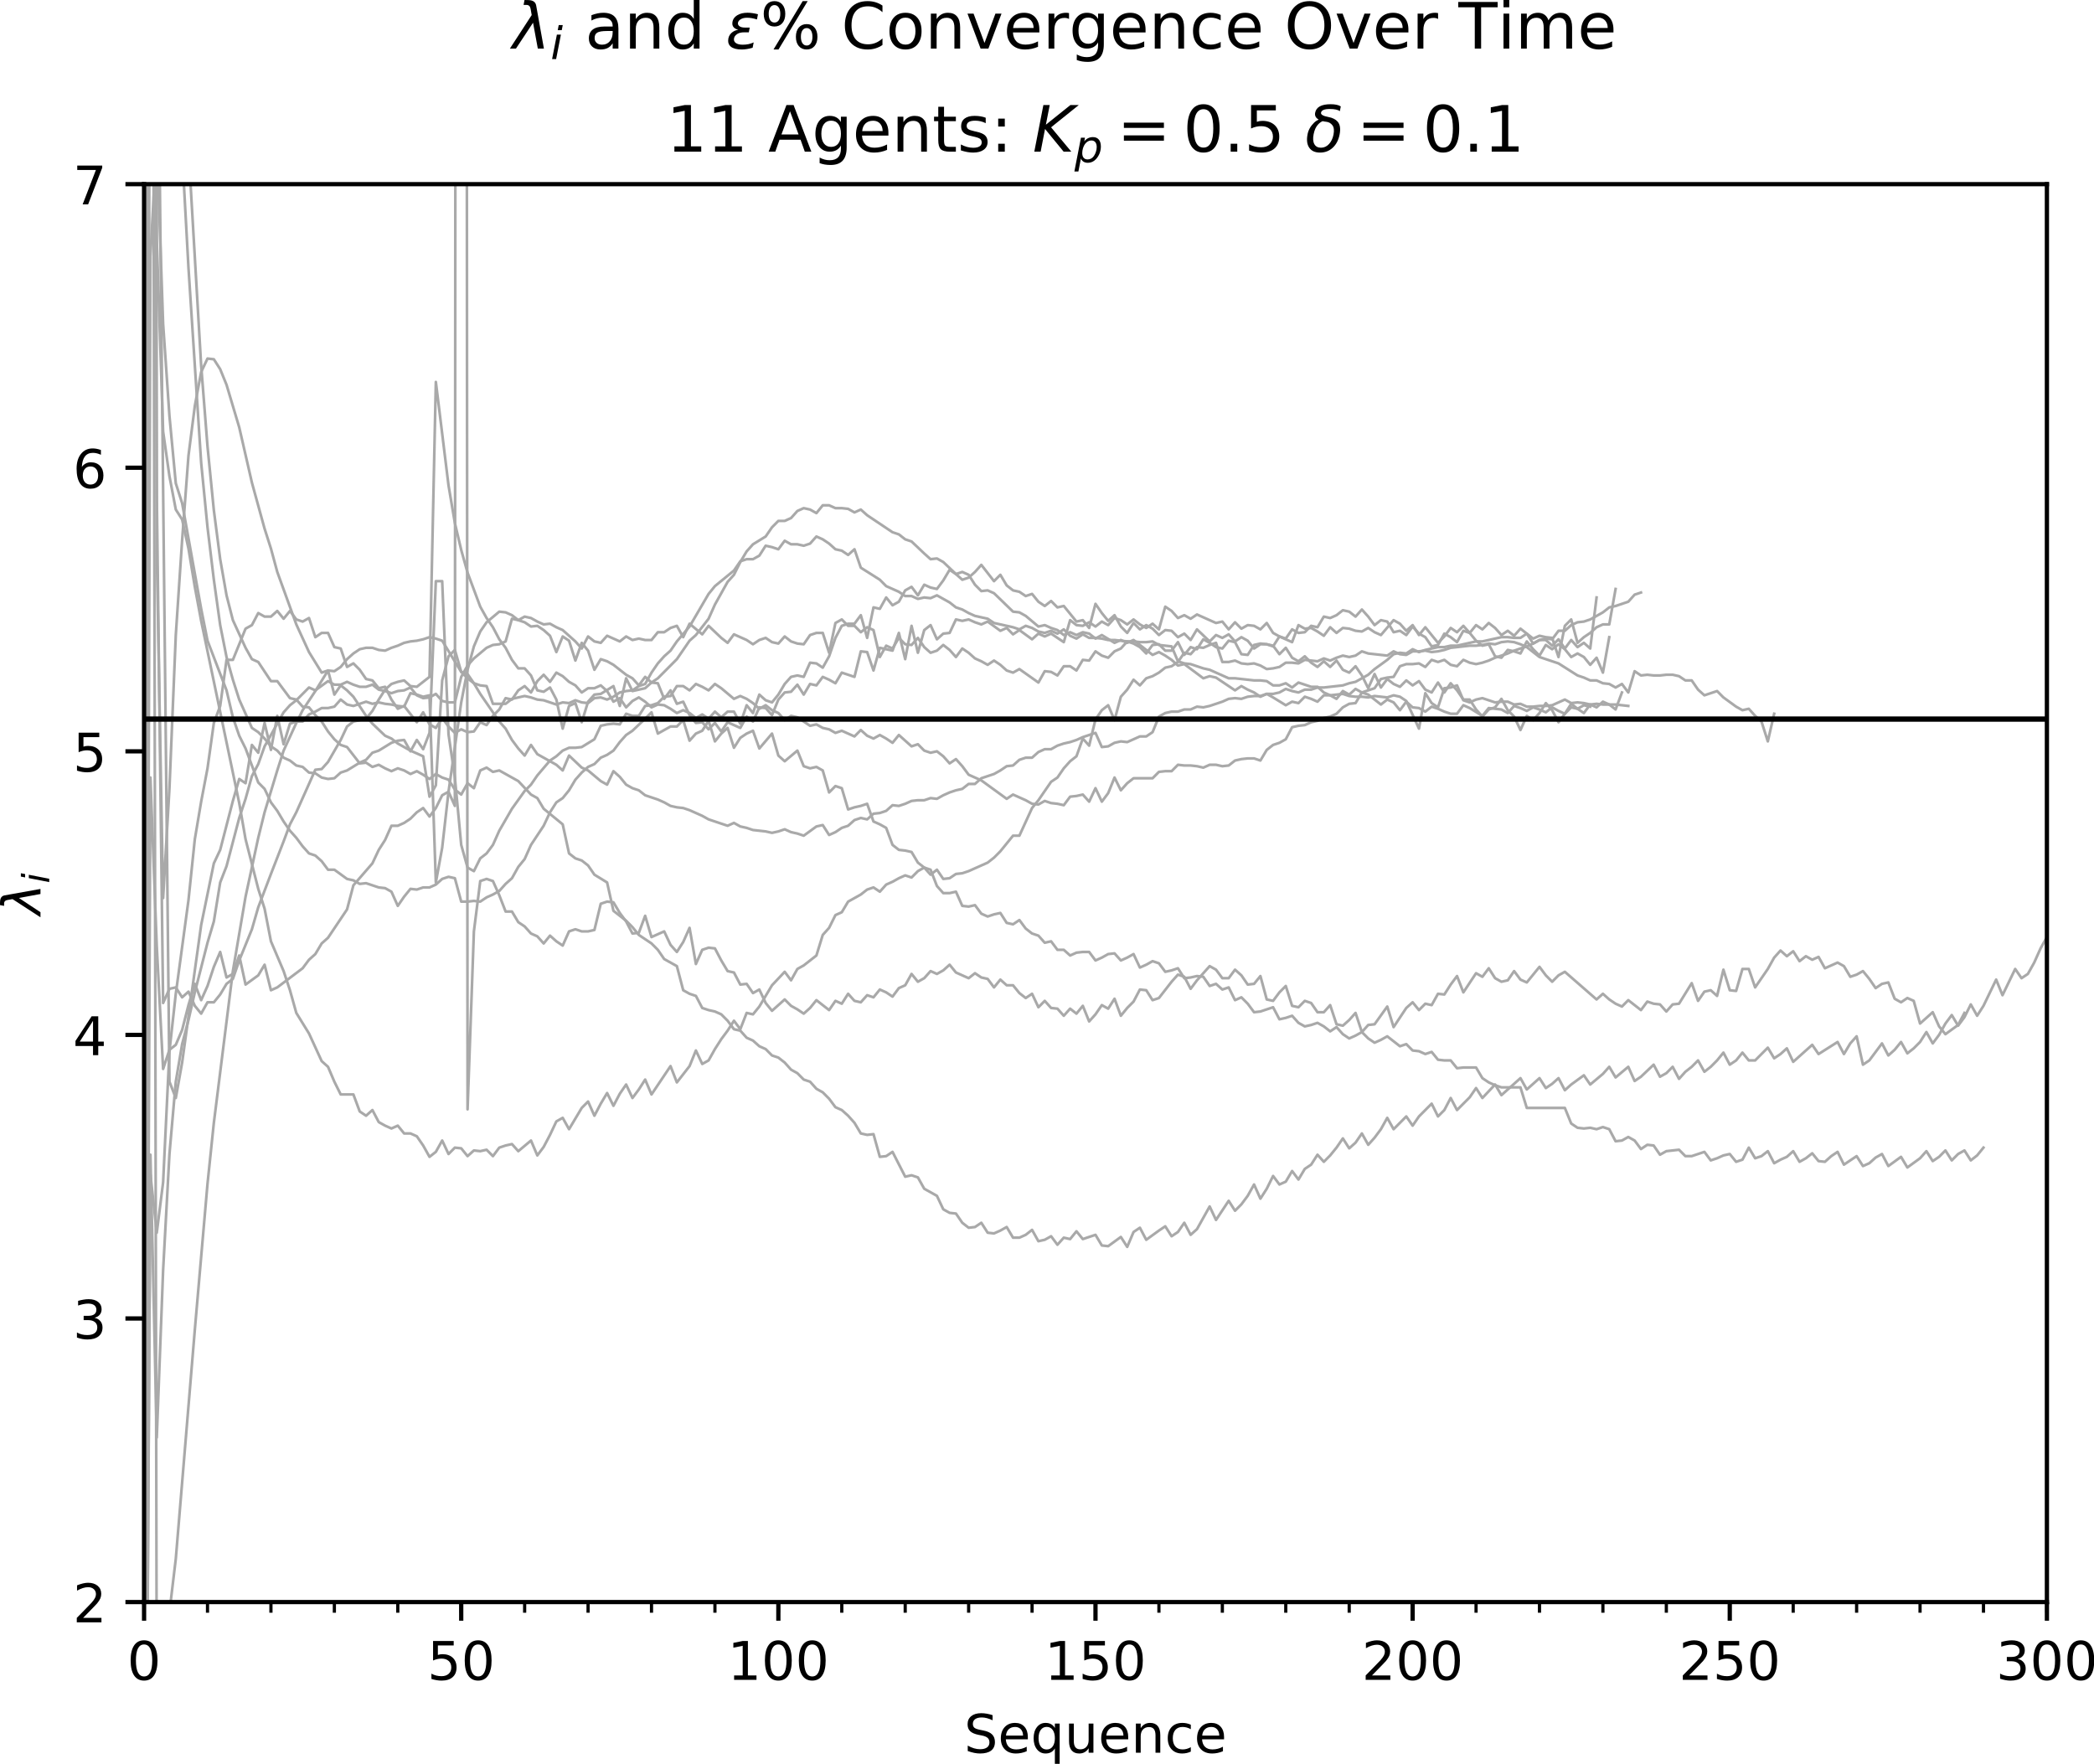<?xml version="1.0" encoding="utf-8" standalone="no"?>
<!DOCTYPE svg PUBLIC "-//W3C//DTD SVG 1.1//EN"
  "http://www.w3.org/Graphics/SVG/1.1/DTD/svg11.dtd">
<!-- Created with matplotlib (http://matplotlib.org/) -->
<svg height="331pt" version="1.1" viewBox="0 0 393 331" width="393pt" xmlns="http://www.w3.org/2000/svg" xmlns:xlink="http://www.w3.org/1999/xlink">
 <defs>
  <style type="text/css">
*{stroke-linecap:butt;stroke-linejoin:round;}
  </style>
 </defs>
 <g id="figure_1">
  <g id="patch_1">
   <path d="M 0 331.028 
L 393.704 331.028 
L 393.704 0 
L 0 0 
z
" style="fill:#ffffff;"/>
  </g>
  <g id="axes_1">
   <g id="patch_2">
    <path d="M 27.041 300.672 
L 384.161 300.672 
L 384.161 34.56 
L 27.041 34.56 
z
" style="fill:#ffffff;"/>
   </g>
   <g id="matplotlib.axis_1">
    <g id="xtick_1">
     <g id="line2d_1">
      <defs>
       <path d="M 0 0 
L 0 3.5 
" id="md81deba36e" style="stroke:#000000;stroke-width:0.8;"/>
      </defs>
      <g>
       <use style="stroke:#000000;stroke-width:0.8;" x="27.041" xlink:href="#md81deba36e" y="300.672"/>
      </g>
     </g>
     <g id="text_1">
      <!-- 0 -->
      <defs>
       <path d="M 31.781 66.406 
Q 24.172 66.406 20.328 58.906 
Q 16.5 51.422 16.5 36.375 
Q 16.5 21.391 20.328 13.891 
Q 24.172 6.391 31.781 6.391 
Q 39.453 6.391 43.281 13.891 
Q 47.125 21.391 47.125 36.375 
Q 47.125 51.422 43.281 58.906 
Q 39.453 66.406 31.781 66.406 
z
M 31.781 74.219 
Q 44.047 74.219 50.516 64.516 
Q 56.984 54.828 56.984 36.375 
Q 56.984 17.969 50.516 8.266 
Q 44.047 -1.422 31.781 -1.422 
Q 19.531 -1.422 13.062 8.266 
Q 6.594 17.969 6.594 36.375 
Q 6.594 54.828 13.062 64.516 
Q 19.531 74.219 31.781 74.219 
z
" id="DejaVuSans-30"/>
      </defs>
      <g transform="translate(23.859 315.27)scale(0.1 -0.1)">
       <use xlink:href="#DejaVuSans-30"/>
      </g>
     </g>
    </g>
    <g id="xtick_2">
     <g id="line2d_2">
      <g>
       <use style="stroke:#000000;stroke-width:0.8;" x="86.561" xlink:href="#md81deba36e" y="300.672"/>
      </g>
     </g>
     <g id="text_2">
      <!-- 50 -->
      <defs>
       <path d="M 10.797 72.906 
L 49.516 72.906 
L 49.516 64.594 
L 19.828 64.594 
L 19.828 46.734 
Q 21.969 47.469 24.109 47.828 
Q 26.266 48.188 28.422 48.188 
Q 40.625 48.188 47.75 41.5 
Q 54.891 34.812 54.891 23.391 
Q 54.891 11.625 47.562 5.094 
Q 40.234 -1.422 26.906 -1.422 
Q 22.312 -1.422 17.547 -0.641 
Q 12.797 0.141 7.719 1.703 
L 7.719 11.625 
Q 12.109 9.234 16.797 8.062 
Q 21.484 6.891 26.703 6.891 
Q 35.156 6.891 40.078 11.328 
Q 45.016 15.766 45.016 23.391 
Q 45.016 31 40.078 35.438 
Q 35.156 39.891 26.703 39.891 
Q 22.75 39.891 18.812 39.016 
Q 14.891 38.141 10.797 36.281 
z
" id="DejaVuSans-35"/>
      </defs>
      <g transform="translate(80.198 315.27)scale(0.1 -0.1)">
       <use xlink:href="#DejaVuSans-35"/>
       <use x="63.623" xlink:href="#DejaVuSans-30"/>
      </g>
     </g>
    </g>
    <g id="xtick_3">
     <g id="line2d_3">
      <g>
       <use style="stroke:#000000;stroke-width:0.8;" x="146.081" xlink:href="#md81deba36e" y="300.672"/>
      </g>
     </g>
     <g id="text_3">
      <!-- 100 -->
      <defs>
       <path d="M 12.406 8.297 
L 28.516 8.297 
L 28.516 63.922 
L 10.984 60.406 
L 10.984 69.391 
L 28.422 72.906 
L 38.281 72.906 
L 38.281 8.297 
L 54.391 8.297 
L 54.391 0 
L 12.406 0 
z
" id="DejaVuSans-31"/>
      </defs>
      <g transform="translate(136.537 315.27)scale(0.1 -0.1)">
       <use xlink:href="#DejaVuSans-31"/>
       <use x="63.623" xlink:href="#DejaVuSans-30"/>
       <use x="127.246" xlink:href="#DejaVuSans-30"/>
      </g>
     </g>
    </g>
    <g id="xtick_4">
     <g id="line2d_4">
      <g>
       <use style="stroke:#000000;stroke-width:0.8;" x="205.601" xlink:href="#md81deba36e" y="300.672"/>
      </g>
     </g>
     <g id="text_4">
      <!-- 150 -->
      <g transform="translate(196.057 315.27)scale(0.1 -0.1)">
       <use xlink:href="#DejaVuSans-31"/>
       <use x="63.623" xlink:href="#DejaVuSans-35"/>
       <use x="127.246" xlink:href="#DejaVuSans-30"/>
      </g>
     </g>
    </g>
    <g id="xtick_5">
     <g id="line2d_5">
      <g>
       <use style="stroke:#000000;stroke-width:0.8;" x="265.121" xlink:href="#md81deba36e" y="300.672"/>
      </g>
     </g>
     <g id="text_5">
      <!-- 200 -->
      <defs>
       <path d="M 19.188 8.297 
L 53.609 8.297 
L 53.609 0 
L 7.328 0 
L 7.328 8.297 
Q 12.938 14.109 22.625 23.891 
Q 32.328 33.688 34.812 36.531 
Q 39.547 41.844 41.422 45.531 
Q 43.312 49.219 43.312 52.781 
Q 43.312 58.594 39.234 62.25 
Q 35.156 65.922 28.609 65.922 
Q 23.969 65.922 18.812 64.312 
Q 13.672 62.703 7.812 59.422 
L 7.812 69.391 
Q 13.766 71.781 18.938 73 
Q 24.125 74.219 28.422 74.219 
Q 39.75 74.219 46.484 68.547 
Q 53.219 62.891 53.219 53.422 
Q 53.219 48.922 51.531 44.891 
Q 49.859 40.875 45.406 35.406 
Q 44.188 33.984 37.641 27.219 
Q 31.109 20.453 19.188 8.297 
z
" id="DejaVuSans-32"/>
      </defs>
      <g transform="translate(255.577 315.27)scale(0.1 -0.1)">
       <use xlink:href="#DejaVuSans-32"/>
       <use x="63.623" xlink:href="#DejaVuSans-30"/>
       <use x="127.246" xlink:href="#DejaVuSans-30"/>
      </g>
     </g>
    </g>
    <g id="xtick_6">
     <g id="line2d_6">
      <g>
       <use style="stroke:#000000;stroke-width:0.8;" x="324.641" xlink:href="#md81deba36e" y="300.672"/>
      </g>
     </g>
     <g id="text_6">
      <!-- 250 -->
      <g transform="translate(315.097 315.27)scale(0.1 -0.1)">
       <use xlink:href="#DejaVuSans-32"/>
       <use x="63.623" xlink:href="#DejaVuSans-35"/>
       <use x="127.246" xlink:href="#DejaVuSans-30"/>
      </g>
     </g>
    </g>
    <g id="xtick_7">
     <g id="line2d_7">
      <g>
       <use style="stroke:#000000;stroke-width:0.8;" x="384.161" xlink:href="#md81deba36e" y="300.672"/>
      </g>
     </g>
     <g id="text_7">
      <!-- 300 -->
      <defs>
       <path d="M 40.578 39.312 
Q 47.656 37.797 51.625 33 
Q 55.609 28.219 55.609 21.188 
Q 55.609 10.406 48.188 4.484 
Q 40.766 -1.422 27.094 -1.422 
Q 22.516 -1.422 17.656 -0.516 
Q 12.797 0.391 7.625 2.203 
L 7.625 11.719 
Q 11.719 9.328 16.594 8.109 
Q 21.484 6.891 26.812 6.891 
Q 36.078 6.891 40.938 10.547 
Q 45.797 14.203 45.797 21.188 
Q 45.797 27.641 41.281 31.266 
Q 36.766 34.906 28.719 34.906 
L 20.219 34.906 
L 20.219 43.016 
L 29.109 43.016 
Q 36.375 43.016 40.234 45.922 
Q 44.094 48.828 44.094 54.297 
Q 44.094 59.906 40.109 62.906 
Q 36.141 65.922 28.719 65.922 
Q 24.656 65.922 20.016 65.031 
Q 15.375 64.156 9.812 62.312 
L 9.812 71.094 
Q 15.438 72.656 20.344 73.438 
Q 25.25 74.219 29.594 74.219 
Q 40.828 74.219 47.359 69.109 
Q 53.906 64.016 53.906 55.328 
Q 53.906 49.266 50.438 45.094 
Q 46.969 40.922 40.578 39.312 
z
" id="DejaVuSans-33"/>
      </defs>
      <g transform="translate(374.617 315.27)scale(0.1 -0.1)">
       <use xlink:href="#DejaVuSans-33"/>
       <use x="63.623" xlink:href="#DejaVuSans-30"/>
       <use x="127.246" xlink:href="#DejaVuSans-30"/>
      </g>
     </g>
    </g>
    <g id="xtick_8">
     <g id="line2d_8">
      <defs>
       <path d="M 0 0 
L 0 2 
" id="m062c4225c8" style="stroke:#000000;stroke-width:0.6;"/>
      </defs>
      <g>
       <use style="stroke:#000000;stroke-width:0.6;" x="27.041" xlink:href="#m062c4225c8" y="300.672"/>
      </g>
     </g>
    </g>
    <g id="xtick_9">
     <g id="line2d_9">
      <g>
       <use style="stroke:#000000;stroke-width:0.6;" x="38.945" xlink:href="#m062c4225c8" y="300.672"/>
      </g>
     </g>
    </g>
    <g id="xtick_10">
     <g id="line2d_10">
      <g>
       <use style="stroke:#000000;stroke-width:0.6;" x="50.849" xlink:href="#m062c4225c8" y="300.672"/>
      </g>
     </g>
    </g>
    <g id="xtick_11">
     <g id="line2d_11">
      <g>
       <use style="stroke:#000000;stroke-width:0.6;" x="62.753" xlink:href="#m062c4225c8" y="300.672"/>
      </g>
     </g>
    </g>
    <g id="xtick_12">
     <g id="line2d_12">
      <g>
       <use style="stroke:#000000;stroke-width:0.6;" x="74.657" xlink:href="#m062c4225c8" y="300.672"/>
      </g>
     </g>
    </g>
    <g id="xtick_13">
     <g id="line2d_13">
      <g>
       <use style="stroke:#000000;stroke-width:0.6;" x="86.561" xlink:href="#m062c4225c8" y="300.672"/>
      </g>
     </g>
    </g>
    <g id="xtick_14">
     <g id="line2d_14">
      <g>
       <use style="stroke:#000000;stroke-width:0.6;" x="98.465" xlink:href="#m062c4225c8" y="300.672"/>
      </g>
     </g>
    </g>
    <g id="xtick_15">
     <g id="line2d_15">
      <g>
       <use style="stroke:#000000;stroke-width:0.6;" x="110.369" xlink:href="#m062c4225c8" y="300.672"/>
      </g>
     </g>
    </g>
    <g id="xtick_16">
     <g id="line2d_16">
      <g>
       <use style="stroke:#000000;stroke-width:0.6;" x="122.273" xlink:href="#m062c4225c8" y="300.672"/>
      </g>
     </g>
    </g>
    <g id="xtick_17">
     <g id="line2d_17">
      <g>
       <use style="stroke:#000000;stroke-width:0.6;" x="134.177" xlink:href="#m062c4225c8" y="300.672"/>
      </g>
     </g>
    </g>
    <g id="xtick_18">
     <g id="line2d_18">
      <g>
       <use style="stroke:#000000;stroke-width:0.6;" x="146.081" xlink:href="#m062c4225c8" y="300.672"/>
      </g>
     </g>
    </g>
    <g id="xtick_19">
     <g id="line2d_19">
      <g>
       <use style="stroke:#000000;stroke-width:0.6;" x="157.985" xlink:href="#m062c4225c8" y="300.672"/>
      </g>
     </g>
    </g>
    <g id="xtick_20">
     <g id="line2d_20">
      <g>
       <use style="stroke:#000000;stroke-width:0.6;" x="169.889" xlink:href="#m062c4225c8" y="300.672"/>
      </g>
     </g>
    </g>
    <g id="xtick_21">
     <g id="line2d_21">
      <g>
       <use style="stroke:#000000;stroke-width:0.6;" x="181.793" xlink:href="#m062c4225c8" y="300.672"/>
      </g>
     </g>
    </g>
    <g id="xtick_22">
     <g id="line2d_22">
      <g>
       <use style="stroke:#000000;stroke-width:0.6;" x="193.697" xlink:href="#m062c4225c8" y="300.672"/>
      </g>
     </g>
    </g>
    <g id="xtick_23">
     <g id="line2d_23">
      <g>
       <use style="stroke:#000000;stroke-width:0.6;" x="205.601" xlink:href="#m062c4225c8" y="300.672"/>
      </g>
     </g>
    </g>
    <g id="xtick_24">
     <g id="line2d_24">
      <g>
       <use style="stroke:#000000;stroke-width:0.6;" x="217.505" xlink:href="#m062c4225c8" y="300.672"/>
      </g>
     </g>
    </g>
    <g id="xtick_25">
     <g id="line2d_25">
      <g>
       <use style="stroke:#000000;stroke-width:0.6;" x="229.409" xlink:href="#m062c4225c8" y="300.672"/>
      </g>
     </g>
    </g>
    <g id="xtick_26">
     <g id="line2d_26">
      <g>
       <use style="stroke:#000000;stroke-width:0.6;" x="241.313" xlink:href="#m062c4225c8" y="300.672"/>
      </g>
     </g>
    </g>
    <g id="xtick_27">
     <g id="line2d_27">
      <g>
       <use style="stroke:#000000;stroke-width:0.6;" x="253.217" xlink:href="#m062c4225c8" y="300.672"/>
      </g>
     </g>
    </g>
    <g id="xtick_28">
     <g id="line2d_28">
      <g>
       <use style="stroke:#000000;stroke-width:0.6;" x="265.121" xlink:href="#m062c4225c8" y="300.672"/>
      </g>
     </g>
    </g>
    <g id="xtick_29">
     <g id="line2d_29">
      <g>
       <use style="stroke:#000000;stroke-width:0.6;" x="277.025" xlink:href="#m062c4225c8" y="300.672"/>
      </g>
     </g>
    </g>
    <g id="xtick_30">
     <g id="line2d_30">
      <g>
       <use style="stroke:#000000;stroke-width:0.6;" x="288.929" xlink:href="#m062c4225c8" y="300.672"/>
      </g>
     </g>
    </g>
    <g id="xtick_31">
     <g id="line2d_31">
      <g>
       <use style="stroke:#000000;stroke-width:0.6;" x="300.833" xlink:href="#m062c4225c8" y="300.672"/>
      </g>
     </g>
    </g>
    <g id="xtick_32">
     <g id="line2d_32">
      <g>
       <use style="stroke:#000000;stroke-width:0.6;" x="312.737" xlink:href="#m062c4225c8" y="300.672"/>
      </g>
     </g>
    </g>
    <g id="xtick_33">
     <g id="line2d_33">
      <g>
       <use style="stroke:#000000;stroke-width:0.6;" x="324.641" xlink:href="#m062c4225c8" y="300.672"/>
      </g>
     </g>
    </g>
    <g id="xtick_34">
     <g id="line2d_34">
      <g>
       <use style="stroke:#000000;stroke-width:0.6;" x="336.545" xlink:href="#m062c4225c8" y="300.672"/>
      </g>
     </g>
    </g>
    <g id="xtick_35">
     <g id="line2d_35">
      <g>
       <use style="stroke:#000000;stroke-width:0.6;" x="348.449" xlink:href="#m062c4225c8" y="300.672"/>
      </g>
     </g>
    </g>
    <g id="xtick_36">
     <g id="line2d_36">
      <g>
       <use style="stroke:#000000;stroke-width:0.6;" x="360.353" xlink:href="#m062c4225c8" y="300.672"/>
      </g>
     </g>
    </g>
    <g id="xtick_37">
     <g id="line2d_37">
      <g>
       <use style="stroke:#000000;stroke-width:0.6;" x="372.257" xlink:href="#m062c4225c8" y="300.672"/>
      </g>
     </g>
    </g>
    <g id="xtick_38">
     <g id="line2d_38">
      <g>
       <use style="stroke:#000000;stroke-width:0.6;" x="384.161" xlink:href="#m062c4225c8" y="300.672"/>
      </g>
     </g>
    </g>
    <g id="text_8">
     <!-- Sequence -->
     <defs>
      <path d="M 53.516 70.516 
L 53.516 60.891 
Q 47.906 63.578 42.922 64.891 
Q 37.938 66.219 33.297 66.219 
Q 25.25 66.219 20.875 63.094 
Q 16.5 59.969 16.5 54.203 
Q 16.5 49.359 19.406 46.891 
Q 22.312 44.438 30.422 42.922 
L 36.375 41.703 
Q 47.406 39.594 52.656 34.297 
Q 57.906 29 57.906 20.125 
Q 57.906 9.516 50.797 4.047 
Q 43.703 -1.422 29.984 -1.422 
Q 24.812 -1.422 18.969 -0.25 
Q 13.141 0.922 6.891 3.219 
L 6.891 13.375 
Q 12.891 10.016 18.656 8.297 
Q 24.422 6.594 29.984 6.594 
Q 38.422 6.594 43.016 9.906 
Q 47.609 13.234 47.609 19.391 
Q 47.609 24.75 44.312 27.781 
Q 41.016 30.812 33.5 32.328 
L 27.484 33.5 
Q 16.453 35.688 11.516 40.375 
Q 6.594 45.062 6.594 53.422 
Q 6.594 63.094 13.406 68.656 
Q 20.219 74.219 32.172 74.219 
Q 37.312 74.219 42.625 73.281 
Q 47.953 72.359 53.516 70.516 
z
" id="DejaVuSans-53"/>
      <path d="M 56.203 29.594 
L 56.203 25.203 
L 14.891 25.203 
Q 15.484 15.922 20.484 11.062 
Q 25.484 6.203 34.422 6.203 
Q 39.594 6.203 44.453 7.469 
Q 49.312 8.734 54.109 11.281 
L 54.109 2.781 
Q 49.266 0.734 44.188 -0.344 
Q 39.109 -1.422 33.891 -1.422 
Q 20.797 -1.422 13.156 6.188 
Q 5.516 13.812 5.516 26.812 
Q 5.516 40.234 12.766 48.109 
Q 20.016 56 32.328 56 
Q 43.359 56 49.781 48.891 
Q 56.203 41.797 56.203 29.594 
z
M 47.219 32.234 
Q 47.125 39.594 43.094 43.984 
Q 39.062 48.391 32.422 48.391 
Q 24.906 48.391 20.391 44.141 
Q 15.875 39.891 15.188 32.172 
z
" id="DejaVuSans-65"/>
      <path d="M 14.797 27.297 
Q 14.797 17.391 18.875 11.75 
Q 22.953 6.109 30.078 6.109 
Q 37.203 6.109 41.297 11.75 
Q 45.406 17.391 45.406 27.297 
Q 45.406 37.203 41.297 42.844 
Q 37.203 48.484 30.078 48.484 
Q 22.953 48.484 18.875 42.844 
Q 14.797 37.203 14.797 27.297 
z
M 45.406 8.203 
Q 42.578 3.328 38.25 0.953 
Q 33.938 -1.422 27.875 -1.422 
Q 17.969 -1.422 11.734 6.484 
Q 5.516 14.406 5.516 27.297 
Q 5.516 40.188 11.734 48.094 
Q 17.969 56 27.875 56 
Q 33.938 56 38.25 53.625 
Q 42.578 51.266 45.406 46.391 
L 45.406 54.688 
L 54.391 54.688 
L 54.391 -20.797 
L 45.406 -20.797 
z
" id="DejaVuSans-71"/>
      <path d="M 8.5 21.578 
L 8.5 54.688 
L 17.484 54.688 
L 17.484 21.922 
Q 17.484 14.156 20.5 10.266 
Q 23.531 6.391 29.594 6.391 
Q 36.859 6.391 41.078 11.031 
Q 45.312 15.672 45.312 23.688 
L 45.312 54.688 
L 54.297 54.688 
L 54.297 0 
L 45.312 0 
L 45.312 8.406 
Q 42.047 3.422 37.719 1 
Q 33.406 -1.422 27.688 -1.422 
Q 18.266 -1.422 13.375 4.438 
Q 8.5 10.297 8.5 21.578 
z
M 31.109 56 
z
" id="DejaVuSans-75"/>
      <path d="M 54.891 33.016 
L 54.891 0 
L 45.906 0 
L 45.906 32.719 
Q 45.906 40.484 42.875 44.328 
Q 39.844 48.188 33.797 48.188 
Q 26.516 48.188 22.312 43.547 
Q 18.109 38.922 18.109 30.906 
L 18.109 0 
L 9.078 0 
L 9.078 54.688 
L 18.109 54.688 
L 18.109 46.188 
Q 21.344 51.125 25.703 53.562 
Q 30.078 56 35.797 56 
Q 45.219 56 50.047 50.172 
Q 54.891 44.344 54.891 33.016 
z
" id="DejaVuSans-6e"/>
      <path d="M 48.781 52.594 
L 48.781 44.188 
Q 44.969 46.297 41.141 47.344 
Q 37.312 48.391 33.406 48.391 
Q 24.656 48.391 19.812 42.844 
Q 14.984 37.312 14.984 27.297 
Q 14.984 17.281 19.812 11.734 
Q 24.656 6.203 33.406 6.203 
Q 37.312 6.203 41.141 7.25 
Q 44.969 8.297 48.781 10.406 
L 48.781 2.094 
Q 45.016 0.344 40.984 -0.531 
Q 36.969 -1.422 32.422 -1.422 
Q 20.062 -1.422 12.781 6.344 
Q 5.516 14.109 5.516 27.297 
Q 5.516 40.672 12.859 48.328 
Q 20.219 56 33.016 56 
Q 37.156 56 41.109 55.141 
Q 45.062 54.297 48.781 52.594 
z
" id="DejaVuSans-63"/>
     </defs>
     <g transform="translate(180.936 328.949)scale(0.1 -0.1)">
      <use xlink:href="#DejaVuSans-53"/>
      <use x="63.477" xlink:href="#DejaVuSans-65"/>
      <use x="125" xlink:href="#DejaVuSans-71"/>
      <use x="188.477" xlink:href="#DejaVuSans-75"/>
      <use x="251.855" xlink:href="#DejaVuSans-65"/>
      <use x="313.379" xlink:href="#DejaVuSans-6e"/>
      <use x="376.758" xlink:href="#DejaVuSans-63"/>
      <use x="431.738" xlink:href="#DejaVuSans-65"/>
     </g>
    </g>
   </g>
   <g id="matplotlib.axis_2">
    <g id="ytick_1">
     <g id="line2d_39">
      <defs>
       <path d="M 0 0 
L -3.5 0 
" id="mb033bb46fc" style="stroke:#000000;stroke-width:0.8;"/>
      </defs>
      <g>
       <use style="stroke:#000000;stroke-width:0.8;" x="27.041" xlink:href="#mb033bb46fc" y="300.672"/>
      </g>
     </g>
     <g id="text_9">
      <!-- 2 -->
      <g transform="translate(13.678 304.471)scale(0.1 -0.1)">
       <use xlink:href="#DejaVuSans-32"/>
      </g>
     </g>
    </g>
    <g id="ytick_2">
     <g id="line2d_40">
      <g>
       <use style="stroke:#000000;stroke-width:0.8;" x="27.041" xlink:href="#mb033bb46fc" y="247.45"/>
      </g>
     </g>
     <g id="text_10">
      <!-- 3 -->
      <g transform="translate(13.678 251.249)scale(0.1 -0.1)">
       <use xlink:href="#DejaVuSans-33"/>
      </g>
     </g>
    </g>
    <g id="ytick_3">
     <g id="line2d_41">
      <g>
       <use style="stroke:#000000;stroke-width:0.8;" x="27.041" xlink:href="#mb033bb46fc" y="194.227"/>
      </g>
     </g>
     <g id="text_11">
      <!-- 4 -->
      <defs>
       <path d="M 37.797 64.312 
L 12.891 25.391 
L 37.797 25.391 
z
M 35.203 72.906 
L 47.609 72.906 
L 47.609 25.391 
L 58.016 25.391 
L 58.016 17.188 
L 47.609 17.188 
L 47.609 0 
L 37.797 0 
L 37.797 17.188 
L 4.891 17.188 
L 4.891 26.703 
z
" id="DejaVuSans-34"/>
      </defs>
      <g transform="translate(13.678 198.026)scale(0.1 -0.1)">
       <use xlink:href="#DejaVuSans-34"/>
      </g>
     </g>
    </g>
    <g id="ytick_4">
     <g id="line2d_42">
      <g>
       <use style="stroke:#000000;stroke-width:0.8;" x="27.041" xlink:href="#mb033bb46fc" y="141.005"/>
      </g>
     </g>
     <g id="text_12">
      <!-- 5 -->
      <g transform="translate(13.678 144.804)scale(0.1 -0.1)">
       <use xlink:href="#DejaVuSans-35"/>
      </g>
     </g>
    </g>
    <g id="ytick_5">
     <g id="line2d_43">
      <g>
       <use style="stroke:#000000;stroke-width:0.8;" x="27.041" xlink:href="#mb033bb46fc" y="87.782"/>
      </g>
     </g>
     <g id="text_13">
      <!-- 6 -->
      <defs>
       <path d="M 33.016 40.375 
Q 26.375 40.375 22.484 35.828 
Q 18.609 31.297 18.609 23.391 
Q 18.609 15.531 22.484 10.953 
Q 26.375 6.391 33.016 6.391 
Q 39.656 6.391 43.531 10.953 
Q 47.406 15.531 47.406 23.391 
Q 47.406 31.297 43.531 35.828 
Q 39.656 40.375 33.016 40.375 
z
M 52.594 71.297 
L 52.594 62.312 
Q 48.875 64.062 45.094 64.984 
Q 41.312 65.922 37.594 65.922 
Q 27.828 65.922 22.672 59.328 
Q 17.531 52.734 16.797 39.406 
Q 19.672 43.656 24.016 45.922 
Q 28.375 48.188 33.594 48.188 
Q 44.578 48.188 50.953 41.516 
Q 57.328 34.859 57.328 23.391 
Q 57.328 12.156 50.688 5.359 
Q 44.047 -1.422 33.016 -1.422 
Q 20.359 -1.422 13.672 8.266 
Q 6.984 17.969 6.984 36.375 
Q 6.984 53.656 15.188 63.938 
Q 23.391 74.219 37.203 74.219 
Q 40.922 74.219 44.703 73.484 
Q 48.484 72.75 52.594 71.297 
z
" id="DejaVuSans-36"/>
      </defs>
      <g transform="translate(13.678 91.582)scale(0.1 -0.1)">
       <use xlink:href="#DejaVuSans-36"/>
      </g>
     </g>
    </g>
    <g id="ytick_6">
     <g id="line2d_44">
      <g>
       <use style="stroke:#000000;stroke-width:0.8;" x="27.041" xlink:href="#mb033bb46fc" y="34.56"/>
      </g>
     </g>
     <g id="text_14">
      <!-- 7 -->
      <defs>
       <path d="M 8.203 72.906 
L 55.078 72.906 
L 55.078 68.703 
L 28.609 0 
L 18.312 0 
L 43.219 64.594 
L 8.203 64.594 
z
" id="DejaVuSans-37"/>
      </defs>
      <g transform="translate(13.678 38.359)scale(0.1 -0.1)">
       <use xlink:href="#DejaVuSans-37"/>
      </g>
     </g>
    </g>
    <g id="text_15">
     <!-- $\lambda_i$ -->
     <defs>
      <path d="M 36.719 67.438 
L 48.828 0 
L 39.312 0 
L 31.844 40.438 
L 5.125 0 
L -4.391 0 
L 29.734 52.438 
L 28.031 62.109 
Q 26.953 68.266 21.734 68.266 
L 17.047 68.266 
L 18.5 75.984 
L 24.219 75.875 
Q 35.203 75.734 36.719 67.438 
z
" id="DejaVuSans-Oblique-3bb"/>
      <path d="M 18.312 75.984 
L 27.297 75.984 
L 25.094 64.594 
L 16.109 64.594 
z
M 14.203 54.688 
L 23.188 54.688 
L 12.5 0 
L 3.516 0 
z
" id="DejaVuSans-Oblique-69"/>
     </defs>
     <g transform="translate(7.598 171.716)rotate(-90)scale(0.1 -0.1)">
      <use transform="translate(0 0.016)" xlink:href="#DejaVuSans-Oblique-3bb"/>
      <use transform="translate(59.18 -16.391)scale(0.7)" xlink:href="#DejaVuSans-Oblique-69"/>
     </g>
    </g>
   </g>
   <g id="line2d_45">
    <path clip-path="url(#p4064a3ca28)" d="M 27.177 332.028 
L 27.779 -1 
M 28.752 -1 
L 29.421 319.433 
L 30.612 309.986 
L 31.802 302.535 
L 32.993 292.556 
L 36.564 249.578 
L 38.945 222.169 
L 40.135 210.726 
L 43.706 182.252 
L 46.087 168.281 
L 48.468 157.238 
L 49.658 152.448 
L 52.039 144.597 
L 53.229 140.872 
L 55.61 135.683 
L 56.801 133.288 
L 59.181 129.695 
L 61.562 125.836 
L 62.753 125.969 
L 63.943 125.171 
L 65.133 123.708 
L 66.324 122.643 
L 67.514 121.845 
L 68.705 121.579 
L 69.895 121.579 
L 71.085 121.978 
L 72.276 122.111 
L 73.466 121.579 
L 74.657 121.179 
L 75.847 120.647 
L 77.037 120.381 
L 78.228 120.248 
L 79.418 119.982 
L 80.609 119.583 
L 81.799 119.849 
L 82.989 120.248 
L 86.561 126.103 
L 87.751 127.3 
L 88.941 128.231 
L 90.132 128.631 
L 91.322 128.764 
L 92.513 132.09 
L 94.893 132.09 
L 96.084 131.159 
L 98.465 130.626 
L 99.655 130.893 
L 100.845 131.292 
L 102.036 131.425 
L 104.417 132.223 
L 105.607 131.824 
L 106.797 131.957 
L 107.988 131.425 
L 109.178 131.824 
L 110.369 131.957 
L 111.559 131.026 
L 112.749 130.893 
L 113.94 131.292 
L 115.13 130.759 
L 116.321 129.961 
L 117.511 129.695 
L 118.701 129.562 
L 119.892 128.764 
L 121.082 128.364 
L 122.273 126.236 
L 123.463 124.506 
L 124.653 123.175 
L 125.844 122.111 
L 127.034 120.381 
L 129.415 117.587 
L 132.986 111.466 
L 134.177 110.003 
L 137.748 107.076 
L 138.938 105.346 
L 140.129 104.947 
L 141.319 104.947 
L 142.509 104.281 
L 143.7 102.419 
L 144.89 102.685 
L 146.081 103.084 
L 147.271 101.487 
L 148.461 102.152 
L 149.652 102.152 
L 150.842 102.419 
L 152.033 102.019 
L 153.223 100.689 
L 154.413 101.221 
L 155.604 102.019 
L 156.794 103.084 
L 157.985 103.35 
L 159.175 104.148 
L 160.365 103.084 
L 161.556 106.543 
L 165.127 108.805 
L 166.317 110.003 
L 168.698 111.067 
L 169.889 111.866 
L 171.079 111.866 
L 172.269 112.398 
L 173.46 112.132 
L 174.65 112.265 
L 175.841 111.732 
L 178.221 113.063 
L 179.412 113.994 
L 180.602 114.394 
L 181.793 115.059 
L 182.983 115.591 
L 185.364 116.123 
L 186.554 116.922 
L 190.125 117.72 
L 191.316 118.119 
L 192.506 117.454 
L 193.697 117.853 
L 194.887 118.518 
L 196.077 118.784 
L 197.268 118.385 
L 198.458 118.917 
L 199.649 118.119 
L 200.839 119.317 
L 202.029 119.849 
L 203.22 119.051 
L 204.41 119.716 
L 205.601 119.716 
L 206.791 119.849 
L 207.981 120.115 
L 209.172 120.115 
L 211.553 120.381 
L 212.743 120.381 
L 213.933 120.514 
L 215.124 120.514 
L 216.314 120.381 
L 217.505 121.046 
L 219.885 121.312 
L 221.076 124.107 
L 222.266 124.506 
L 223.457 124.639 
L 225.837 125.437 
L 227.028 125.703 
L 230.599 127.3 
L 231.789 127.3 
L 235.361 127.699 
L 236.551 127.699 
L 237.741 127.832 
L 238.932 128.631 
L 240.122 128.631 
L 241.313 128.231 
L 242.503 129.03 
L 243.693 128.098 
L 246.074 128.897 
L 247.265 128.897 
L 248.455 129.961 
L 249.645 130.493 
L 252.026 130.227 
L 253.217 130.626 
L 254.407 130.759 
L 255.597 130.759 
L 256.788 130.893 
L 257.978 130.626 
L 260.359 130.893 
L 261.549 130.493 
L 262.74 130.759 
L 263.93 131.558 
L 266.311 136.747 
L 267.501 130.094 
L 268.692 131.957 
L 269.882 132.755 
L 271.073 129.163 
L 272.263 129.03 
L 273.453 128.631 
L 274.644 131.425 
L 275.834 131.824 
L 277.025 131.292 
L 278.215 131.026 
L 280.596 131.824 
L 281.786 131.691 
L 282.977 131.691 
L 284.167 132.223 
L 285.357 132.09 
L 286.548 132.622 
L 287.738 132.622 
L 288.929 132.489 
L 290.119 132.489 
L 291.309 132.356 
L 293.69 131.292 
L 294.881 131.957 
L 296.071 131.824 
L 297.261 131.957 
L 298.452 132.223 
L 299.642 132.09 
L 300.833 132.223 
L 303.213 132.223 
L 305.594 132.489 
L 305.594 132.489 
" style="fill:none;stroke:#a9a9a9;stroke-linecap:square;stroke-width:0.5;"/>
   </g>
   <g id="line2d_46">
    <path clip-path="url(#p4064a3ca28)" d="M 27.093 332.028 
L 27.324 -1 
M 29.333 -1 
L 29.421 103.749 
L 30.612 168.547 
L 31.802 147.924 
L 32.993 119.184 
L 34.183 101.354 
L 35.373 85.52 
L 36.564 76.207 
L 37.754 69.82 
L 38.945 67.292 
L 40.135 67.425 
L 41.325 69.288 
L 42.516 72.215 
L 44.897 80.198 
L 47.277 90.577 
L 49.658 99.225 
L 50.849 102.951 
L 52.039 107.342 
L 55.61 117.188 
L 57.991 122.377 
L 60.372 126.236 
L 61.562 125.836 
L 62.753 130.36 
L 63.943 128.631 
L 65.133 129.562 
L 66.324 130.759 
L 68.705 134.352 
L 69.895 135.816 
L 72.276 138.078 
L 73.466 138.61 
L 74.657 139.541 
L 77.037 140.872 
L 79.418 141.936 
L 80.609 149.52 
L 81.799 147.391 
L 82.989 127.699 
L 84.18 123.175 
L 85.37 121.978 
L 86.561 126.103 
L 87.751 126.502 
L 88.941 128.231 
L 90.132 130.227 
L 93.703 135.416 
L 94.893 136.747 
L 96.084 138.876 
L 97.274 140.473 
L 98.465 141.803 
L 99.655 139.807 
L 100.845 141.537 
L 104.417 143.533 
L 105.607 144.597 
L 106.797 141.803 
L 109.178 144.065 
L 110.369 144.597 
L 112.749 146.593 
L 113.94 147.258 
L 115.13 144.73 
L 116.321 145.795 
L 117.511 147.258 
L 118.701 147.924 
L 119.892 148.323 
L 121.082 149.254 
L 123.463 150.053 
L 124.653 150.585 
L 125.844 151.25 
L 127.034 151.516 
L 128.225 151.649 
L 129.415 152.048 
L 131.796 153.113 
L 132.986 153.778 
L 136.557 154.976 
L 137.748 154.443 
L 138.938 155.109 
L 140.129 155.375 
L 141.319 155.774 
L 143.7 156.04 
L 144.89 156.306 
L 146.081 156.04 
L 147.271 155.641 
L 148.461 156.173 
L 149.652 156.439 
L 150.842 156.838 
L 153.223 155.109 
L 154.413 154.843 
L 155.604 156.705 
L 156.794 156.173 
L 157.985 155.375 
L 159.175 154.976 
L 160.365 153.911 
L 161.556 153.512 
L 162.746 153.778 
L 163.937 152.714 
L 165.127 152.581 
L 166.317 152.181 
L 167.508 151.117 
L 168.698 151.25 
L 169.889 150.851 
L 171.079 150.319 
L 172.269 150.186 
L 173.46 150.186 
L 174.65 149.786 
L 175.841 149.92 
L 177.031 149.254 
L 178.221 148.722 
L 179.412 148.323 
L 180.602 148.057 
L 181.793 147.125 
L 182.983 147.125 
L 184.173 146.061 
L 186.554 145.263 
L 187.745 144.597 
L 188.935 143.799 
L 190.125 143.666 
L 191.316 142.601 
L 192.506 142.202 
L 193.697 142.202 
L 194.887 141.138 
L 196.077 140.606 
L 197.268 140.606 
L 198.458 139.94 
L 199.649 139.541 
L 200.839 139.275 
L 202.029 138.876 
L 203.22 138.344 
L 205.601 137.545 
L 206.791 140.206 
L 207.981 140.073 
L 209.172 139.408 
L 210.362 139.142 
L 211.553 139.275 
L 213.933 138.211 
L 215.124 138.211 
L 216.314 137.412 
L 217.505 134.485 
L 218.695 133.82 
L 219.885 133.554 
L 221.076 133.554 
L 222.266 133.154 
L 223.457 133.154 
L 224.647 132.622 
L 225.837 132.755 
L 227.028 132.489 
L 229.409 131.691 
L 230.599 131.159 
L 231.789 131.026 
L 232.98 131.159 
L 234.17 130.759 
L 235.361 130.626 
L 236.551 130.626 
L 237.741 130.227 
L 238.932 130.227 
L 240.122 129.961 
L 241.313 129.296 
L 242.503 129.695 
L 243.693 129.961 
L 244.884 129.429 
L 246.074 129.429 
L 247.265 129.03 
L 248.455 129.03 
L 252.026 128.631 
L 253.217 128.231 
L 254.407 127.965 
L 256.788 126.635 
L 257.978 125.57 
L 260.359 123.841 
L 261.549 122.776 
L 262.74 122.51 
L 263.93 122.643 
L 265.121 121.845 
L 266.311 122.377 
L 267.501 121.978 
L 269.882 121.446 
L 271.073 121.446 
L 272.263 121.179 
L 273.453 121.179 
L 277.025 120.381 
L 278.215 120.381 
L 281.786 119.583 
L 282.977 119.583 
L 284.167 119.716 
L 285.357 119.716 
L 286.548 118.917 
L 287.738 119.849 
L 288.929 119.317 
L 290.119 119.583 
L 291.309 119.716 
L 292.5 123.308 
L 293.69 117.454 
L 294.881 116.256 
L 296.071 120.647 
L 297.261 119.583 
L 298.452 118.784 
L 299.642 117.72 
L 300.833 117.188 
L 302.023 117.188 
L 303.213 110.535 
L 303.213 110.535 
" style="fill:none;stroke:#a9a9a9;stroke-linecap:square;stroke-width:0.5;"/>
   </g>
   <g id="line2d_47">
    <path clip-path="url(#p4064a3ca28)" d="M 27.383 332.028 
L 28.231 145.928 
L 29.421 177.595 
L 30.612 200.614 
L 31.802 197.021 
L 32.993 196.09 
L 34.183 193.296 
L 35.373 188.639 
L 36.564 184.647 
L 37.754 187.707 
L 38.945 185.046 
L 40.135 181.454 
L 41.325 178.66 
L 42.516 183.45 
L 43.706 182.784 
L 44.897 179.325 
L 46.087 184.78 
L 48.468 183.05 
L 49.658 181.055 
L 50.849 185.845 
L 52.039 185.312 
L 56.801 181.72 
L 57.991 180.123 
L 59.181 179.059 
L 60.372 177.063 
L 61.562 175.999 
L 65.133 170.676 
L 66.324 166.152 
L 69.895 162.028 
L 71.085 159.5 
L 72.276 157.637 
L 73.466 154.976 
L 74.657 154.976 
L 75.847 154.443 
L 77.037 153.645 
L 78.228 152.448 
L 79.418 151.649 
L 80.609 153.246 
L 81.799 151.649 
L 82.989 149.254 
L 84.18 148.589 
L 85.37 151.25 
L 85.485 -1 
M 87.598 -1 
L 87.751 208.198 
L 88.941 174.801 
L 90.132 165.354 
L 91.322 164.955 
L 92.513 165.354 
L 93.703 168.015 
L 94.893 171.075 
L 96.084 171.075 
L 97.274 173.071 
L 98.465 173.87 
L 99.655 175.2 
L 100.845 175.732 
L 102.036 177.063 
L 103.226 175.599 
L 104.417 176.664 
L 105.607 177.462 
L 106.797 174.801 
L 107.988 174.402 
L 109.178 174.801 
L 110.369 174.801 
L 111.559 174.535 
L 112.749 169.612 
L 113.94 169.213 
L 115.13 169.346 
L 116.321 171.342 
L 117.511 172.938 
L 118.701 175.2 
L 119.892 175.067 
L 121.082 171.874 
L 122.273 175.865 
L 124.653 174.801 
L 125.844 177.329 
L 127.034 178.66 
L 128.225 176.797 
L 129.415 174.136 
L 130.605 180.922 
L 131.796 178.26 
L 132.986 177.861 
L 134.177 177.994 
L 135.367 180.256 
L 136.557 182.252 
L 137.748 182.518 
L 138.938 184.78 
L 140.129 184.647 
L 141.319 186.377 
L 142.509 185.712 
L 143.7 188.24 
L 144.89 189.703 
L 147.271 187.574 
L 148.461 188.772 
L 149.652 189.437 
L 150.842 190.236 
L 152.033 189.171 
L 153.223 187.707 
L 155.604 189.57 
L 156.794 187.84 
L 157.985 188.373 
L 159.175 186.51 
L 160.365 187.84 
L 161.556 188.107 
L 162.746 186.776 
L 163.937 187.175 
L 165.127 185.712 
L 166.317 186.244 
L 167.508 187.042 
L 168.698 185.445 
L 169.889 184.913 
L 171.079 182.784 
L 172.269 184.248 
L 173.46 183.583 
L 174.65 182.252 
L 175.841 182.784 
L 177.031 182.119 
L 178.221 181.055 
L 179.412 182.518 
L 181.793 183.583 
L 182.983 182.651 
L 184.173 183.45 
L 185.364 183.716 
L 186.554 185.312 
L 187.745 183.849 
L 188.935 184.913 
L 190.125 184.913 
L 191.316 186.377 
L 192.506 187.308 
L 193.697 186.51 
L 194.887 189.038 
L 196.077 187.84 
L 197.268 189.171 
L 198.458 189.304 
L 199.649 190.635 
L 200.839 189.304 
L 202.029 190.236 
L 203.22 188.772 
L 204.41 191.699 
L 205.601 190.369 
L 206.791 188.639 
L 207.981 189.304 
L 209.172 187.441 
L 210.362 190.635 
L 211.553 189.171 
L 212.743 187.974 
L 213.933 185.712 
L 215.124 185.845 
L 216.314 187.707 
L 217.505 187.308 
L 219.885 184.248 
L 221.076 182.917 
L 222.266 183.317 
L 223.457 185.579 
L 224.647 183.982 
L 227.028 181.321 
L 228.218 181.986 
L 229.409 183.583 
L 230.599 183.583 
L 231.789 181.986 
L 232.98 183.05 
L 234.17 184.78 
L 235.361 184.647 
L 236.551 183.184 
L 237.741 187.574 
L 238.932 187.84 
L 240.122 186.244 
L 241.313 185.046 
L 242.503 188.772 
L 243.693 189.038 
L 244.884 187.84 
L 246.074 188.24 
L 247.265 189.969 
L 248.455 189.969 
L 249.645 188.639 
L 250.836 192.231 
L 252.026 192.497 
L 253.217 191.433 
L 254.407 190.102 
L 255.597 193.695 
L 256.788 192.364 
L 257.978 192.231 
L 260.359 188.905 
L 261.549 192.764 
L 263.93 189.171 
L 265.121 188.107 
L 266.311 189.57 
L 267.501 188.373 
L 268.692 188.639 
L 269.882 186.51 
L 271.073 186.643 
L 272.263 184.78 
L 273.453 183.184 
L 274.644 186.244 
L 277.025 182.651 
L 278.215 183.317 
L 279.405 181.72 
L 280.596 183.583 
L 281.786 184.248 
L 282.977 183.982 
L 284.167 182.252 
L 285.357 183.849 
L 286.548 184.381 
L 288.929 181.454 
L 290.119 183.05 
L 291.309 184.248 
L 292.5 183.05 
L 293.69 182.385 
L 299.642 187.574 
L 300.833 186.51 
L 302.023 187.574 
L 303.213 188.373 
L 304.404 188.905 
L 305.594 187.707 
L 307.975 189.57 
L 309.165 187.974 
L 310.356 188.373 
L 311.546 188.506 
L 312.737 189.836 
L 313.927 188.506 
L 315.117 188.373 
L 317.498 184.514 
L 318.689 187.84 
L 319.879 186.111 
L 321.069 185.845 
L 322.26 186.909 
L 323.45 181.986 
L 324.641 185.845 
L 325.831 185.978 
L 327.021 181.853 
L 328.212 181.853 
L 329.402 185.312 
L 331.783 181.853 
L 332.973 179.724 
L 334.164 178.394 
L 335.354 179.458 
L 336.545 178.527 
L 337.735 180.389 
L 338.925 179.458 
L 340.116 180.123 
L 341.306 179.591 
L 342.497 181.72 
L 344.877 180.655 
L 346.068 181.321 
L 347.258 183.317 
L 348.449 182.917 
L 349.639 182.252 
L 350.829 183.716 
L 352.02 185.445 
L 353.21 184.647 
L 354.401 184.381 
L 355.591 187.441 
L 356.781 188.107 
L 357.972 187.308 
L 359.162 187.84 
L 360.353 192.098 
L 362.733 189.969 
L 363.924 192.631 
L 365.114 194.094 
L 367.495 192.364 
L 368.685 190.102 
L 368.685 190.102 
" style="fill:none;stroke:#a9a9a9;stroke-linecap:square;stroke-width:0.5;"/>
   </g>
   <g id="line2d_48">
    <path clip-path="url(#p4064a3ca28)" d="M 27.114 332.028 
L 27.439 -1 
M 29.621 -1 
L 31.802 203.009 
L 32.993 206.069 
L 34.183 199.416 
L 36.564 182.119 
L 37.754 173.604 
L 40.135 162.028 
L 41.325 159.5 
L 43.706 150.319 
L 44.897 146.194 
L 46.087 146.992 
L 47.277 139.807 
L 48.468 141.271 
L 49.658 135.683 
L 50.849 140.739 
L 52.039 134.352 
L 53.229 139.674 
L 54.42 135.816 
L 55.61 135.416 
L 56.801 135.416 
L 57.991 134.086 
L 59.181 133.554 
L 60.372 132.888 
L 61.562 132.888 
L 62.753 132.622 
L 63.943 131.292 
L 65.133 132.223 
L 66.324 132.489 
L 68.705 131.691 
L 69.895 132.09 
L 71.085 131.824 
L 72.276 132.09 
L 73.466 132.223 
L 74.657 132.489 
L 75.847 132.622 
L 77.037 130.094 
L 78.228 130.36 
L 79.418 130.759 
L 80.609 130.493 
L 81.799 165.62 
L 82.989 159.1 
L 84.18 148.589 
L 86.561 131.824 
L 87.751 125.703 
L 88.941 121.312 
L 90.132 118.518 
L 91.322 116.789 
L 93.703 114.793 
L 94.893 114.926 
L 96.084 115.458 
L 97.274 116.389 
L 98.465 115.724 
L 99.655 115.99 
L 100.845 116.656 
L 102.036 117.188 
L 103.226 117.055 
L 104.417 117.72 
L 105.607 118.252 
L 107.988 120.381 
L 109.178 121.712 
L 110.369 119.45 
L 111.559 120.381 
L 112.749 120.647 
L 113.94 119.317 
L 116.321 120.381 
L 117.511 119.45 
L 118.701 120.115 
L 119.892 119.849 
L 121.082 120.115 
L 122.273 120.115 
L 123.463 118.651 
L 124.653 118.651 
L 125.844 117.853 
L 127.034 117.454 
L 128.225 119.583 
L 129.415 117.055 
L 131.796 119.051 
L 132.986 117.454 
L 135.367 119.716 
L 136.557 120.647 
L 137.748 119.051 
L 140.129 120.115 
L 141.319 120.913 
L 142.509 120.115 
L 143.7 119.716 
L 144.89 120.514 
L 146.081 120.78 
L 147.271 119.45 
L 148.461 120.381 
L 149.652 120.78 
L 150.842 120.913 
L 152.033 119.184 
L 153.223 118.784 
L 154.413 118.784 
L 155.604 122.51 
L 156.794 116.922 
L 157.985 116.256 
L 159.175 117.454 
L 160.365 117.454 
L 161.556 118.651 
L 162.746 117.72 
L 163.937 118.252 
L 165.127 123.308 
L 166.317 121.179 
L 167.508 121.712 
L 168.698 119.716 
L 169.889 120.913 
L 171.079 121.046 
L 172.269 119.716 
L 173.46 121.446 
L 174.65 122.51 
L 175.841 122.111 
L 177.031 121.046 
L 178.221 121.978 
L 179.412 123.308 
L 180.602 121.712 
L 181.793 122.51 
L 182.983 123.574 
L 184.173 124.107 
L 185.364 124.772 
L 186.554 123.974 
L 187.745 124.772 
L 188.935 125.836 
L 190.125 126.236 
L 191.316 125.57 
L 194.887 128.098 
L 196.077 125.969 
L 197.268 126.103 
L 198.458 126.768 
L 199.649 125.038 
L 200.839 125.038 
L 202.029 125.836 
L 203.22 123.841 
L 204.41 123.974 
L 205.601 122.244 
L 206.791 123.042 
L 207.981 123.441 
L 209.172 122.244 
L 210.362 121.712 
L 211.553 120.381 
L 212.743 120.78 
L 213.933 121.446 
L 215.124 122.643 
L 216.314 121.046 
L 217.505 120.913 
L 218.695 122.111 
L 219.885 122.111 
L 221.076 120.514 
L 222.266 122.909 
L 223.457 121.446 
L 224.647 121.845 
L 225.837 119.982 
L 227.028 120.647 
L 228.218 121.446 
L 229.409 121.712 
L 230.599 120.248 
L 231.789 120.514 
L 232.98 122.776 
L 234.17 122.909 
L 235.361 121.046 
L 236.551 120.78 
L 237.741 120.913 
L 238.932 121.312 
L 240.122 119.45 
L 241.313 119.849 
L 242.503 118.119 
L 243.693 118.784 
L 244.884 118.651 
L 246.074 117.454 
L 247.265 117.72 
L 248.455 115.724 
L 249.645 115.99 
L 250.836 115.458 
L 252.026 114.527 
L 253.217 114.793 
L 254.407 115.724 
L 255.597 114.394 
L 256.788 115.724 
L 257.978 117.321 
L 259.169 116.389 
L 260.359 116.656 
L 261.549 118.651 
L 262.74 118.385 
L 263.93 119.184 
L 265.121 117.587 
L 266.311 118.917 
L 267.501 119.583 
L 268.692 121.312 
L 269.882 121.046 
L 271.073 118.917 
L 272.263 119.583 
L 273.453 120.514 
L 274.644 118.385 
L 275.834 118.784 
L 277.025 120.248 
L 278.215 121.179 
L 279.405 120.913 
L 280.596 123.175 
L 281.786 123.441 
L 282.977 121.978 
L 284.167 122.244 
L 285.357 122.643 
L 286.548 120.381 
L 287.738 121.845 
L 288.929 123.042 
L 290.119 121.046 
L 291.309 121.845 
L 292.5 120.913 
L 293.69 121.845 
L 294.881 123.308 
L 296.071 122.643 
L 297.261 123.308 
L 298.452 124.772 
L 299.642 123.441 
L 300.833 126.236 
L 302.023 119.583 
L 302.023 119.583 
" style="fill:none;stroke:#a9a9a9;stroke-linecap:square;stroke-width:0.5;"/>
   </g>
   <g id="line2d_49">
    <path clip-path="url(#p4064a3ca28)" d="M 27.237 332.028 
L 28.109 -1 
M 33.048 -1 
L 34.183 28.572 
L 35.373 50.261 
L 37.754 86.851 
L 38.945 98.959 
L 40.135 108.805 
L 41.325 117.321 
L 42.516 123.308 
L 43.706 127.566 
L 44.897 131.292 
L 47.277 136.614 
L 48.468 137.412 
L 49.658 138.61 
L 50.849 140.073 
L 52.039 140.872 
L 53.229 142.202 
L 54.42 142.735 
L 55.61 143.666 
L 56.801 143.932 
L 57.991 144.996 
L 59.181 145.13 
L 60.372 145.928 
L 61.562 146.194 
L 62.753 146.061 
L 63.943 144.996 
L 65.133 144.597 
L 67.514 143.134 
L 68.705 142.601 
L 69.895 141.271 
L 71.085 140.872 
L 73.466 139.408 
L 74.657 139.009 
L 75.847 138.876 
L 77.037 141.005 
L 78.228 138.876 
L 79.418 140.606 
L 80.609 137.545 
L 81.799 109.071 
L 82.989 109.071 
L 84.18 137.811 
L 85.37 145.928 
L 86.561 158.568 
L 87.751 162.826 
L 88.941 163.491 
L 90.132 161.096 
L 91.322 160.165 
L 92.513 158.568 
L 93.703 155.907 
L 96.084 151.782 
L 98.465 148.456 
L 99.655 147.258 
L 100.845 145.529 
L 103.226 142.735 
L 104.417 141.936 
L 105.607 140.872 
L 106.797 140.34 
L 107.988 140.34 
L 109.178 140.206 
L 111.559 138.743 
L 112.749 136.215 
L 113.94 135.949 
L 115.13 135.816 
L 116.321 135.949 
L 117.511 133.953 
L 118.701 134.352 
L 119.892 134.352 
L 121.082 132.489 
L 122.273 132.356 
L 123.463 131.957 
L 124.653 130.759 
L 125.844 130.626 
L 127.034 128.764 
L 128.225 128.764 
L 129.415 129.562 
L 130.605 128.364 
L 131.796 128.897 
L 132.986 129.562 
L 134.177 128.364 
L 135.367 129.163 
L 137.748 131.159 
L 138.938 130.626 
L 140.129 131.159 
L 141.319 131.957 
L 142.509 133.021 
L 143.7 132.356 
L 144.89 133.288 
L 146.081 133.82 
L 147.271 135.15 
L 148.461 134.352 
L 149.652 134.618 
L 152.033 136.215 
L 153.223 135.949 
L 154.413 136.614 
L 155.604 136.88 
L 156.794 137.545 
L 157.985 137.146 
L 160.365 138.211 
L 161.556 137.013 
L 162.746 138.078 
L 163.937 138.61 
L 165.127 137.944 
L 166.317 138.61 
L 167.508 139.408 
L 168.698 137.944 
L 171.079 140.073 
L 172.269 139.674 
L 173.46 140.872 
L 174.65 141.271 
L 175.841 141.005 
L 177.031 141.936 
L 178.221 143.267 
L 179.412 142.468 
L 180.602 143.799 
L 181.793 145.396 
L 184.173 146.46 
L 186.554 148.19 
L 188.935 149.92 
L 190.125 149.121 
L 192.506 150.186 
L 193.697 150.851 
L 194.887 150.984 
L 196.077 150.319 
L 197.268 150.718 
L 198.458 150.851 
L 199.649 151.117 
L 200.839 149.52 
L 202.029 149.387 
L 203.22 149.121 
L 204.41 150.452 
L 205.601 147.924 
L 206.791 150.452 
L 207.981 148.855 
L 209.172 145.928 
L 210.362 148.323 
L 211.553 146.992 
L 212.743 146.061 
L 216.314 146.061 
L 217.505 144.863 
L 218.695 144.73 
L 219.885 144.73 
L 221.076 143.533 
L 222.266 143.666 
L 223.457 143.666 
L 224.647 143.799 
L 225.837 144.065 
L 227.028 143.533 
L 228.218 143.533 
L 229.409 143.799 
L 230.599 143.666 
L 231.789 142.735 
L 232.98 142.468 
L 234.17 142.335 
L 235.361 142.335 
L 236.551 142.735 
L 237.741 140.739 
L 238.932 139.807 
L 240.122 139.408 
L 241.313 138.743 
L 242.503 136.481 
L 243.693 136.215 
L 244.884 136.082 
L 246.074 135.549 
L 247.265 135.283 
L 248.455 134.751 
L 249.645 134.485 
L 250.836 133.953 
L 252.026 132.755 
L 253.217 132.09 
L 254.407 131.957 
L 255.597 129.961 
L 257.978 129.163 
L 259.169 127.433 
L 260.359 127.167 
L 261.549 127.034 
L 262.74 125.038 
L 263.93 124.639 
L 265.121 124.639 
L 266.311 124.506 
L 267.501 125.171 
L 268.692 123.841 
L 269.882 124.24 
L 271.073 123.841 
L 272.263 124.772 
L 273.453 125.038 
L 274.644 123.841 
L 275.834 124.373 
L 277.025 124.639 
L 278.215 124.373 
L 279.405 123.974 
L 280.596 123.441 
L 282.977 122.643 
L 284.167 122.111 
L 286.548 121.312 
L 287.738 120.78 
L 288.929 120.115 
L 290.119 119.849 
L 291.309 119.982 
L 292.5 118.385 
L 293.69 118.385 
L 294.881 117.321 
L 296.071 116.789 
L 297.261 116.656 
L 298.452 116.256 
L 300.833 114.926 
L 302.023 113.994 
L 303.213 113.728 
L 305.594 112.93 
L 306.785 111.599 
L 307.975 111.2 
L 307.975 111.2 
" style="fill:none;stroke:#a9a9a9;stroke-linecap:square;stroke-width:0.5;"/>
   </g>
   <g id="line2d_50">
    <path clip-path="url(#p4064a3ca28)" d="M 27.12 332.028 
L 27.471 -1 
M 29.35 -1 
L 29.421 44.805 
L 30.612 80.997 
L 31.802 89.379 
L 32.993 95.633 
L 34.183 97.495 
L 35.373 102.951 
L 36.564 110.136 
L 37.754 116.522 
L 44.897 150.718 
L 46.087 157.504 
L 48.468 166.818 
L 49.658 170.543 
L 50.849 176.664 
L 53.229 182.252 
L 54.42 185.845 
L 55.61 190.102 
L 57.991 193.961 
L 60.372 199.15 
L 61.562 200.215 
L 62.753 203.009 
L 63.943 205.404 
L 66.324 205.404 
L 67.514 208.597 
L 68.705 209.396 
L 69.895 208.331 
L 71.085 210.593 
L 72.276 211.258 
L 73.466 211.791 
L 74.657 211.258 
L 75.847 212.722 
L 77.037 212.722 
L 78.228 213.254 
L 79.418 214.984 
L 80.609 217.113 
L 81.799 216.181 
L 82.989 214.053 
L 84.18 216.581 
L 85.37 215.383 
L 86.561 215.516 
L 87.751 216.98 
L 88.941 215.915 
L 90.132 216.048 
L 91.322 215.782 
L 92.513 216.98 
L 93.703 215.383 
L 94.893 214.984 
L 96.084 214.718 
L 97.274 216.048 
L 99.655 214.053 
L 100.845 216.847 
L 102.036 215.25 
L 103.226 212.988 
L 104.417 210.46 
L 105.607 209.795 
L 106.797 211.924 
L 109.178 207.932 
L 110.369 206.734 
L 111.559 209.396 
L 112.749 207.134 
L 113.94 205.138 
L 115.13 207.533 
L 116.321 205.271 
L 117.511 203.541 
L 118.701 206.069 
L 119.892 204.472 
L 121.082 202.61 
L 122.273 205.404 
L 125.844 200.082 
L 127.034 203.142 
L 129.415 200.082 
L 130.605 197.154 
L 131.796 199.682 
L 132.986 199.017 
L 134.177 196.888 
L 135.367 195.026 
L 136.557 193.429 
L 137.748 191.566 
L 138.938 193.163 
L 140.129 190.102 
L 141.319 190.369 
L 142.509 188.905 
L 144.89 184.913 
L 147.271 182.385 
L 148.461 183.982 
L 149.652 181.853 
L 150.842 181.188 
L 153.223 179.325 
L 154.413 175.466 
L 155.604 174.136 
L 156.794 171.741 
L 157.985 171.208 
L 159.175 169.213 
L 161.556 167.882 
L 162.746 166.951 
L 163.937 166.552 
L 165.127 167.35 
L 166.317 166.019 
L 167.508 165.487 
L 168.698 164.822 
L 169.889 164.29 
L 171.079 164.689 
L 172.269 163.491 
L 173.46 162.826 
L 174.65 164.157 
L 175.841 163.225 
L 177.031 164.955 
L 178.221 164.822 
L 179.412 164.023 
L 180.602 163.89 
L 181.793 163.491 
L 185.364 161.895 
L 186.554 160.963 
L 187.745 159.766 
L 190.125 156.838 
L 191.316 156.838 
L 193.697 151.649 
L 194.887 150.186 
L 197.268 146.726 
L 198.458 145.928 
L 199.649 144.198 
L 200.839 142.868 
L 202.029 141.936 
L 203.22 138.61 
L 204.41 139.94 
L 205.601 135.017 
L 206.791 133.288 
L 207.981 132.356 
L 209.172 135.15 
L 210.362 130.759 
L 211.553 129.429 
L 212.743 127.566 
L 213.933 128.631 
L 215.124 127.3 
L 216.314 126.901 
L 217.505 126.236 
L 218.695 125.304 
L 219.885 125.038 
L 221.076 124.24 
L 222.266 122.51 
L 223.457 122.776 
L 224.647 121.446 
L 225.837 121.579 
L 227.028 121.046 
L 228.218 120.647 
L 229.409 124.24 
L 230.599 124.24 
L 231.789 123.974 
L 232.98 124.506 
L 234.17 124.639 
L 235.361 124.506 
L 236.551 124.905 
L 237.741 125.57 
L 238.932 125.437 
L 240.122 125.171 
L 241.313 124.373 
L 242.503 124.373 
L 243.693 124.506 
L 244.884 123.841 
L 247.265 124.107 
L 248.455 123.574 
L 249.645 123.974 
L 250.836 123.441 
L 252.026 123.042 
L 253.217 123.308 
L 254.407 123.042 
L 255.597 122.244 
L 256.788 122.643 
L 260.359 123.042 
L 261.549 122.244 
L 262.74 122.776 
L 263.93 122.909 
L 265.121 122.244 
L 266.311 122.244 
L 267.501 122.111 
L 268.692 122.377 
L 269.882 122.244 
L 271.073 121.978 
L 272.263 121.579 
L 275.834 121.179 
L 277.025 121.179 
L 278.215 121.046 
L 279.405 120.78 
L 280.596 120.913 
L 281.786 120.514 
L 282.977 120.381 
L 284.167 120.514 
L 285.357 120.913 
L 286.548 121.446 
L 288.929 123.308 
L 292.5 124.506 
L 296.071 126.768 
L 297.261 127.167 
L 298.452 127.699 
L 299.642 127.699 
L 300.833 128.231 
L 302.023 128.364 
L 303.213 129.03 
L 304.404 128.364 
L 305.594 129.961 
L 306.785 125.969 
L 307.975 126.768 
L 309.165 126.635 
L 310.356 126.768 
L 311.546 126.768 
L 312.737 126.635 
L 313.927 126.635 
L 315.117 126.901 
L 316.308 127.699 
L 317.498 127.699 
L 318.689 129.429 
L 319.879 130.493 
L 322.26 129.695 
L 323.45 130.893 
L 325.831 132.622 
L 327.021 133.288 
L 328.212 133.021 
L 329.402 134.352 
L 330.593 135.416 
L 331.783 139.142 
L 332.973 133.953 
L 332.973 133.953 
" style="fill:none;stroke:#a9a9a9;stroke-linecap:square;stroke-width:0.5;"/>
   </g>
   <g id="line2d_51">
    <path clip-path="url(#p4064a3ca28)" d="M 27.29 332.028 
L 28.231 48.132 
L 29.421 26.044 
L 30.612 60.772 
L 31.802 78.069 
L 32.993 90.71 
L 34.183 94.435 
L 37.754 114.261 
L 38.945 120.248 
L 42.516 129.562 
L 43.706 134.618 
L 44.897 138.078 
L 46.087 140.473 
L 48.468 146.859 
L 49.658 148.057 
L 50.849 150.585 
L 52.039 152.181 
L 53.229 154.177 
L 54.42 155.907 
L 55.61 157.238 
L 56.801 158.834 
L 57.991 160.165 
L 59.181 160.564 
L 60.372 161.628 
L 61.562 163.225 
L 62.753 163.225 
L 65.133 164.955 
L 66.324 165.221 
L 67.514 165.886 
L 68.705 165.753 
L 71.085 166.552 
L 72.276 166.685 
L 73.466 167.35 
L 74.657 170.011 
L 75.847 168.281 
L 77.037 166.818 
L 78.228 166.951 
L 79.418 166.552 
L 80.609 166.552 
L 81.799 166.019 
L 82.989 164.955 
L 84.18 164.556 
L 85.37 164.822 
L 86.561 169.213 
L 87.751 169.213 
L 88.941 169.08 
L 90.132 169.213 
L 91.322 168.414 
L 92.513 167.882 
L 93.703 167.217 
L 94.893 165.886 
L 96.084 164.822 
L 97.274 162.693 
L 98.465 161.229 
L 99.655 158.568 
L 102.036 154.976 
L 103.226 152.448 
L 104.417 150.585 
L 105.607 149.786 
L 106.797 148.323 
L 107.988 146.327 
L 109.178 144.996 
L 110.369 143.932 
L 111.559 143.4 
L 112.749 142.202 
L 113.94 141.67 
L 115.13 140.872 
L 116.321 139.275 
L 117.511 137.944 
L 118.701 137.146 
L 121.082 134.884 
L 122.273 133.687 
L 123.463 137.678 
L 125.844 136.348 
L 127.034 136.348 
L 128.225 135.15 
L 129.415 139.009 
L 130.605 137.678 
L 131.796 137.146 
L 132.986 135.283 
L 134.177 139.142 
L 135.367 137.678 
L 136.557 136.614 
L 137.748 140.34 
L 138.938 138.477 
L 140.129 137.678 
L 141.319 137.146 
L 142.509 140.473 
L 144.89 137.678 
L 146.081 141.803 
L 147.271 142.868 
L 149.652 140.872 
L 150.842 143.799 
L 152.033 144.198 
L 153.223 143.932 
L 154.413 144.597 
L 155.604 148.722 
L 156.794 147.525 
L 157.985 147.924 
L 159.175 151.915 
L 160.365 151.516 
L 161.556 151.25 
L 162.746 150.851 
L 163.937 154.177 
L 165.127 154.71 
L 166.317 155.375 
L 167.508 158.568 
L 168.698 159.5 
L 169.889 159.633 
L 171.079 159.899 
L 172.269 161.895 
L 173.46 162.826 
L 174.65 163.225 
L 175.841 166.285 
L 177.031 167.616 
L 178.221 167.616 
L 179.412 167.35 
L 180.602 170.011 
L 181.793 170.144 
L 182.983 169.878 
L 184.173 171.475 
L 185.364 172.007 
L 186.554 171.608 
L 187.745 171.342 
L 188.935 173.204 
L 190.125 173.47 
L 191.316 172.672 
L 192.506 174.269 
L 193.697 175.2 
L 194.887 175.599 
L 196.077 176.93 
L 197.268 176.664 
L 198.458 178.26 
L 199.649 178.26 
L 200.839 179.325 
L 202.029 178.793 
L 203.22 178.66 
L 204.41 178.66 
L 205.601 180.256 
L 206.791 179.724 
L 207.981 179.059 
L 209.172 178.926 
L 210.362 180.256 
L 211.553 179.724 
L 212.743 179.059 
L 213.933 181.587 
L 215.124 181.055 
L 216.314 180.389 
L 217.505 180.789 
L 218.695 182.385 
L 219.885 182.119 
L 221.076 181.72 
L 222.266 183.583 
L 223.457 183.45 
L 224.647 183.184 
L 225.837 183.317 
L 227.028 185.046 
L 228.218 184.647 
L 229.409 185.712 
L 230.599 185.312 
L 231.789 187.707 
L 232.98 187.175 
L 234.17 188.373 
L 235.361 189.969 
L 236.551 189.836 
L 238.932 189.038 
L 240.122 191.3 
L 241.313 191.034 
L 242.503 190.635 
L 243.693 191.965 
L 244.884 192.631 
L 246.074 192.364 
L 247.265 191.965 
L 248.455 192.631 
L 249.645 193.562 
L 250.836 192.764 
L 252.026 194.094 
L 253.217 194.892 
L 254.407 194.36 
L 255.597 193.695 
L 256.788 194.892 
L 257.978 195.691 
L 259.169 195.159 
L 260.359 194.493 
L 262.74 196.356 
L 263.93 195.957 
L 265.121 197.154 
L 266.311 197.287 
L 267.501 197.82 
L 268.692 197.421 
L 269.882 198.884 
L 271.073 199.017 
L 272.263 199.017 
L 273.453 200.481 
L 274.644 200.348 
L 277.025 200.348 
L 278.215 202.344 
L 279.405 203.142 
L 280.596 203.674 
L 281.786 204.073 
L 285.357 204.073 
L 286.548 207.932 
L 293.69 207.932 
L 294.881 210.859 
L 296.071 211.658 
L 297.261 211.791 
L 298.452 211.658 
L 299.642 211.924 
L 300.833 211.524 
L 302.023 211.924 
L 303.213 214.186 
L 304.404 214.053 
L 305.594 213.387 
L 306.785 214.053 
L 307.975 215.649 
L 309.165 214.851 
L 310.356 214.984 
L 311.546 216.714 
L 312.737 216.048 
L 315.117 215.782 
L 316.308 216.98 
L 317.498 216.98 
L 319.879 216.181 
L 321.069 217.778 
L 322.26 217.379 
L 323.45 216.847 
L 324.641 216.581 
L 325.831 218.044 
L 327.021 217.645 
L 328.212 215.383 
L 329.402 217.379 
L 330.593 216.98 
L 331.783 216.048 
L 332.973 218.31 
L 334.164 217.645 
L 335.354 217.113 
L 336.545 216.048 
L 337.735 218.044 
L 338.925 217.379 
L 340.116 216.448 
L 341.306 217.911 
L 342.497 218.044 
L 343.687 216.98 
L 344.877 216.181 
L 346.068 218.576 
L 348.449 216.98 
L 349.639 218.843 
L 350.829 218.31 
L 352.02 217.246 
L 353.21 216.581 
L 354.401 218.843 
L 356.781 217.113 
L 357.972 219.109 
L 360.353 217.379 
L 361.543 216.048 
L 362.733 217.911 
L 363.924 217.113 
L 365.114 215.915 
L 366.305 217.778 
L 367.495 216.581 
L 368.685 215.915 
L 369.876 217.778 
L 371.066 216.847 
L 372.257 215.383 
L 372.257 215.383 
" style="fill:none;stroke:#a9a9a9;stroke-linecap:square;stroke-width:0.5;"/>
   </g>
   <g id="line2d_52">
    <path clip-path="url(#p4064a3ca28)" d="M 27.51 332.028 
L 28.231 216.714 
L 29.421 269.803 
L 30.612 238.402 
L 31.802 216.581 
L 32.993 203.009 
L 34.183 195.957 
L 35.373 191.433 
L 36.564 186.244 
L 38.945 176.93 
L 40.135 172.938 
L 41.325 165.62 
L 42.516 162.56 
L 44.897 153.512 
L 46.087 149.92 
L 47.277 145.662 
L 48.468 143.4 
L 49.658 140.073 
L 53.229 133.687 
L 54.42 132.356 
L 55.61 131.425 
L 57.991 129.03 
L 59.181 129.562 
L 61.562 127.832 
L 62.753 128.498 
L 63.943 128.498 
L 65.133 127.965 
L 66.324 128.498 
L 67.514 128.897 
L 68.705 128.897 
L 69.895 128.498 
L 71.085 129.429 
L 72.276 129.695 
L 73.466 130.094 
L 74.657 129.695 
L 75.847 129.562 
L 77.037 129.03 
L 78.228 130.493 
L 79.418 131.026 
L 80.609 130.893 
L 81.799 130.227 
L 82.989 131.558 
L 84.18 131.824 
L 85.37 131.824 
L 86.561 127.034 
L 87.751 124.905 
L 88.941 123.574 
L 91.322 121.579 
L 92.513 121.046 
L 93.703 120.913 
L 94.893 120.381 
L 96.084 116.123 
L 97.274 116.389 
L 98.465 116.789 
L 99.655 117.587 
L 100.845 117.454 
L 102.036 118.252 
L 103.226 119.317 
L 104.417 122.377 
L 105.607 119.45 
L 106.797 120.248 
L 107.988 123.974 
L 109.178 120.647 
L 110.369 122.111 
L 111.559 125.703 
L 112.749 123.708 
L 113.94 124.107 
L 115.13 124.772 
L 117.511 126.635 
L 118.701 127.3 
L 119.892 128.631 
L 121.082 127.034 
L 122.273 128.098 
L 123.463 128.231 
L 124.653 131.159 
L 125.844 129.562 
L 127.034 132.09 
L 128.225 131.691 
L 129.415 134.219 
L 130.605 135.683 
L 131.796 135.549 
L 132.986 136.88 
L 134.177 135.683 
L 135.367 137.279 
L 136.557 135.549 
L 138.938 136.614 
L 140.129 134.485 
L 141.319 135.416 
L 142.509 132.755 
L 143.7 132.888 
L 144.89 134.219 
L 146.081 131.292 
L 147.271 129.961 
L 148.461 129.828 
L 149.652 128.498 
L 150.842 130.36 
L 152.033 128.364 
L 153.223 128.631 
L 154.413 127.034 
L 155.604 127.566 
L 156.794 128.231 
L 157.985 126.236 
L 160.365 127.034 
L 161.556 122.244 
L 162.746 122.377 
L 163.937 125.836 
L 165.127 121.579 
L 167.508 122.111 
L 168.698 118.784 
L 169.889 123.708 
L 171.079 117.454 
L 172.269 122.51 
L 173.46 118.252 
L 174.65 117.321 
L 175.841 119.982 
L 177.031 118.917 
L 178.221 118.784 
L 179.412 116.256 
L 180.602 116.522 
L 181.793 116.256 
L 182.983 116.789 
L 184.173 117.188 
L 185.364 116.656 
L 187.745 118.385 
L 188.935 117.853 
L 190.125 119.051 
L 191.316 118.252 
L 193.697 119.982 
L 194.887 118.917 
L 196.077 119.45 
L 197.268 118.917 
L 199.649 120.514 
L 200.839 116.389 
L 202.029 117.321 
L 203.22 117.454 
L 204.41 116.789 
L 205.601 117.587 
L 206.791 116.656 
L 207.981 117.321 
L 209.172 115.99 
L 210.362 116.389 
L 211.553 117.188 
L 212.743 116.256 
L 213.933 117.188 
L 215.124 117.853 
L 216.314 117.055 
L 217.505 118.119 
L 218.695 113.861 
L 219.885 114.66 
L 221.076 115.99 
L 222.266 115.458 
L 223.457 116.123 
L 224.647 115.325 
L 228.218 116.922 
L 229.409 116.656 
L 230.599 118.119 
L 231.789 116.789 
L 232.98 117.986 
L 234.17 117.321 
L 235.361 117.454 
L 236.551 118.119 
L 237.741 116.922 
L 238.932 118.784 
L 240.122 119.45 
L 242.503 120.514 
L 243.693 117.321 
L 244.884 117.986 
L 246.074 117.853 
L 247.265 118.518 
L 248.455 119.317 
L 249.645 117.72 
L 250.836 118.784 
L 252.026 117.853 
L 253.217 117.986 
L 254.407 118.385 
L 255.597 118.518 
L 256.788 117.853 
L 257.978 118.651 
L 259.169 119.184 
L 261.549 116.389 
L 262.74 117.055 
L 263.93 118.385 
L 265.121 117.321 
L 266.311 119.184 
L 267.501 117.72 
L 269.882 120.647 
L 271.073 119.45 
L 272.263 117.853 
L 273.453 118.651 
L 274.644 117.454 
L 275.834 118.784 
L 277.025 117.321 
L 278.215 118.119 
L 279.405 116.922 
L 280.596 117.853 
L 281.786 119.184 
L 282.977 118.385 
L 284.167 119.317 
L 285.357 117.986 
L 286.548 118.917 
L 287.738 120.78 
L 288.929 120.115 
L 290.119 120.115 
L 291.309 121.179 
L 292.5 119.982 
L 293.69 121.712 
L 294.881 120.115 
L 296.071 121.446 
L 297.261 120.647 
L 298.452 121.712 
L 299.642 112.132 
L 299.642 112.132 
" style="fill:none;stroke:#a9a9a9;stroke-linecap:square;stroke-width:0.5;"/>
   </g>
   <g id="line2d_53">
    <path clip-path="url(#p4064a3ca28)" d="M 27.199 332.028 
L 27.899 -1 
M 33.473 -1 
L 35.373 27.907 
L 37.754 68.622 
L 38.945 83.791 
L 40.135 95.766 
L 41.325 104.947 
L 42.516 111.732 
L 43.706 116.389 
L 46.087 121.579 
L 47.277 123.708 
L 48.468 124.24 
L 50.849 127.832 
L 52.039 127.832 
L 54.42 131.026 
L 55.61 131.292 
L 56.801 132.622 
L 57.991 132.755 
L 59.181 134.219 
L 60.372 135.416 
L 61.562 137.279 
L 62.753 138.743 
L 63.943 139.807 
L 65.133 140.206 
L 67.514 143.267 
L 68.705 143.134 
L 69.895 143.932 
L 71.085 143.533 
L 72.276 144.198 
L 73.466 144.73 
L 74.657 144.198 
L 75.847 144.597 
L 77.037 145.263 
L 78.228 144.73 
L 79.418 145.396 
L 80.609 146.194 
L 81.799 145.263 
L 82.989 145.928 
L 84.18 146.327 
L 85.37 148.19 
L 86.561 149.121 
L 87.751 146.992 
L 88.941 147.924 
L 90.132 144.597 
L 91.322 144.065 
L 92.513 144.863 
L 93.703 144.597 
L 97.274 146.593 
L 99.655 149.121 
L 100.845 149.786 
L 102.036 151.782 
L 105.607 154.71 
L 106.797 160.165 
L 107.988 161.096 
L 109.178 161.495 
L 110.369 162.427 
L 111.559 164.157 
L 113.94 165.62 
L 115.13 170.942 
L 117.511 172.805 
L 118.701 174.003 
L 119.892 175.466 
L 122.273 177.063 
L 123.463 178.26 
L 124.653 179.99 
L 127.034 181.321 
L 128.225 185.845 
L 129.415 186.51 
L 130.605 186.909 
L 131.796 189.171 
L 132.986 189.57 
L 134.177 189.836 
L 135.367 190.369 
L 136.557 191.566 
L 137.748 193.163 
L 138.938 193.429 
L 140.129 194.759 
L 141.319 195.292 
L 142.509 196.356 
L 143.7 196.888 
L 144.89 198.086 
L 146.081 198.485 
L 147.271 199.416 
L 148.461 200.747 
L 149.652 201.412 
L 150.842 202.61 
L 152.033 203.009 
L 153.223 204.339 
L 154.413 205.005 
L 155.604 206.202 
L 156.794 207.799 
L 157.985 208.331 
L 159.175 209.396 
L 160.365 210.726 
L 161.556 212.722 
L 162.746 212.988 
L 163.937 212.855 
L 165.127 217.113 
L 166.317 216.98 
L 167.508 216.181 
L 169.889 220.838 
L 171.079 220.572 
L 172.269 220.971 
L 173.46 223.1 
L 175.841 224.431 
L 177.031 226.959 
L 178.221 227.624 
L 179.412 227.757 
L 180.602 229.487 
L 181.793 230.418 
L 182.983 230.285 
L 184.173 229.487 
L 185.364 231.35 
L 186.554 231.483 
L 187.745 230.951 
L 188.935 230.285 
L 190.125 232.281 
L 191.316 232.281 
L 192.506 231.749 
L 193.697 230.818 
L 194.887 232.946 
L 196.077 232.68 
L 197.268 232.015 
L 198.458 233.612 
L 199.649 232.281 
L 200.839 232.547 
L 202.029 231.084 
L 203.22 232.547 
L 205.601 231.749 
L 206.791 233.745 
L 207.981 233.878 
L 210.362 232.148 
L 211.553 234.011 
L 212.743 231.217 
L 213.933 230.418 
L 215.124 232.68 
L 217.505 230.951 
L 218.695 230.152 
L 219.885 232.015 
L 221.076 231.217 
L 222.266 229.487 
L 223.457 231.749 
L 224.647 230.685 
L 227.028 226.427 
L 228.218 228.955 
L 230.599 225.362 
L 231.789 227.225 
L 232.98 226.028 
L 234.17 224.431 
L 235.361 222.302 
L 236.551 224.963 
L 237.741 223.1 
L 238.932 220.705 
L 240.122 222.302 
L 241.313 221.77 
L 242.503 219.774 
L 243.693 221.371 
L 244.884 219.375 
L 246.074 218.576 
L 247.265 216.714 
L 248.455 218.044 
L 249.645 216.847 
L 250.836 215.383 
L 252.026 213.653 
L 253.217 215.516 
L 254.407 214.452 
L 255.597 212.722 
L 256.788 214.851 
L 257.978 213.52 
L 259.169 211.924 
L 260.359 209.795 
L 261.549 211.924 
L 263.93 209.529 
L 265.121 211.258 
L 266.311 209.529 
L 268.692 207.134 
L 269.882 209.529 
L 271.073 208.331 
L 272.263 206.069 
L 273.453 208.331 
L 275.834 205.936 
L 277.025 204.206 
L 278.215 206.069 
L 280.596 203.541 
L 281.786 205.537 
L 285.357 202.344 
L 286.548 204.472 
L 288.929 202.344 
L 290.119 204.206 
L 291.309 203.408 
L 292.5 202.344 
L 293.69 204.606 
L 294.881 203.541 
L 297.261 201.811 
L 298.452 203.541 
L 300.833 201.545 
L 302.023 200.215 
L 303.213 202.211 
L 305.594 200.215 
L 306.785 202.876 
L 307.975 202.077 
L 310.356 199.816 
L 311.546 202.077 
L 312.737 201.412 
L 313.927 200.215 
L 315.117 202.477 
L 316.308 201.146 
L 317.498 200.215 
L 318.689 199.017 
L 319.879 201.146 
L 321.069 200.215 
L 322.26 199.017 
L 323.45 197.554 
L 324.641 199.816 
L 325.831 199.017 
L 327.021 197.554 
L 328.212 199.017 
L 329.402 199.017 
L 331.783 196.622 
L 332.973 198.618 
L 334.164 197.82 
L 335.354 196.755 
L 336.545 199.283 
L 340.116 196.09 
L 341.306 197.82 
L 344.877 195.558 
L 346.068 197.82 
L 347.258 195.824 
L 348.449 194.493 
L 349.639 199.816 
L 350.829 199.017 
L 353.21 195.824 
L 354.401 198.086 
L 355.591 197.021 
L 356.781 195.558 
L 357.972 197.687 
L 359.162 196.755 
L 360.353 195.558 
L 361.543 193.695 
L 362.733 195.824 
L 363.924 194.227 
L 365.114 192.098 
L 366.305 190.502 
L 367.495 192.497 
L 368.685 190.901 
L 369.876 188.506 
L 371.066 190.635 
L 372.257 188.772 
L 374.637 183.849 
L 375.828 186.776 
L 378.209 181.853 
L 379.399 183.583 
L 380.589 182.784 
L 381.78 180.655 
L 382.97 177.994 
L 384.161 175.865 
L 384.161 175.865 
" style="fill:none;stroke:#a9a9a9;stroke-linecap:square;stroke-width:0.5;"/>
   </g>
   <g id="line2d_54">
    <path clip-path="url(#p4064a3ca28)" d="M 27.519 332.028 
L 28.231 220.439 
L 29.421 231.35 
L 30.612 221.903 
L 31.802 197.287 
L 32.993 186.51 
L 35.373 168.947 
L 36.564 157.504 
L 37.754 150.452 
L 38.945 144.198 
L 40.135 135.683 
L 41.325 132.489 
L 42.516 123.841 
L 43.706 123.841 
L 46.087 117.986 
L 47.277 117.321 
L 48.468 115.059 
L 49.658 115.724 
L 50.849 115.724 
L 52.039 114.66 
L 53.229 116.123 
L 54.42 114.66 
L 55.61 116.256 
L 56.801 116.656 
L 57.991 115.99 
L 59.181 119.583 
L 60.372 118.784 
L 61.562 118.784 
L 62.753 121.446 
L 63.943 121.712 
L 65.133 125.171 
L 66.324 124.506 
L 67.514 125.703 
L 68.705 127.433 
L 69.895 127.699 
L 71.085 129.163 
L 72.276 128.897 
L 73.466 131.292 
L 74.657 133.021 
L 75.847 132.489 
L 78.228 135.549 
L 79.418 133.687 
L 80.609 135.949 
L 81.799 136.614 
L 82.989 134.751 
L 84.18 136.348 
L 85.37 137.545 
L 86.561 136.88 
L 87.751 137.412 
L 88.941 137.279 
L 90.132 135.549 
L 91.322 136.082 
L 92.513 134.352 
L 93.703 133.154 
L 94.893 131.026 
L 96.084 131.292 
L 97.274 129.562 
L 98.465 128.764 
L 99.655 129.961 
L 100.845 127.832 
L 102.036 126.635 
L 103.226 127.965 
L 104.417 126.236 
L 105.607 126.901 
L 106.797 127.965 
L 107.988 128.631 
L 109.178 129.961 
L 110.369 129.163 
L 111.559 129.163 
L 112.749 128.631 
L 113.94 129.695 
L 115.13 131.691 
L 116.321 131.026 
L 117.511 132.755 
L 118.701 131.558 
L 119.892 130.893 
L 121.082 131.691 
L 122.273 132.755 
L 123.463 132.223 
L 124.653 132.356 
L 125.844 133.021 
L 127.034 133.82 
L 128.225 133.288 
L 129.415 133.82 
L 130.605 134.751 
L 131.796 134.086 
L 132.986 134.884 
L 134.177 133.554 
L 135.367 134.618 
L 136.557 133.554 
L 137.748 133.554 
L 138.938 135.816 
L 140.129 132.356 
L 141.319 133.82 
L 142.509 130.36 
L 143.7 131.425 
L 144.89 131.824 
L 146.081 130.36 
L 147.271 128.364 
L 148.461 127.034 
L 149.652 126.768 
L 150.842 127.034 
L 152.033 124.373 
L 153.223 124.506 
L 154.413 125.304 
L 155.604 123.175 
L 156.794 119.716 
L 157.985 117.454 
L 159.175 117.055 
L 160.365 117.055 
L 161.556 115.458 
L 162.746 119.716 
L 163.937 113.994 
L 165.127 114.261 
L 166.317 112.132 
L 167.508 113.595 
L 168.698 112.93 
L 169.889 110.801 
L 171.079 110.136 
L 172.269 111.732 
L 173.46 109.737 
L 174.65 110.269 
L 175.841 110.535 
L 177.031 108.938 
L 178.221 106.942 
L 179.412 107.741 
L 180.602 108.805 
L 181.793 108.406 
L 182.983 107.342 
L 184.173 106.011 
L 186.554 109.071 
L 187.745 107.874 
L 188.935 109.87 
L 190.125 110.801 
L 191.316 111.067 
L 192.506 111.866 
L 193.697 111.466 
L 194.887 112.93 
L 196.077 113.728 
L 197.268 112.797 
L 198.458 113.994 
L 199.649 113.728 
L 202.029 116.656 
L 203.22 116.389 
L 204.41 117.853 
L 205.601 113.329 
L 206.791 115.059 
L 207.981 116.522 
L 209.172 115.458 
L 210.362 117.587 
L 211.553 118.784 
L 212.743 116.922 
L 213.933 118.119 
L 215.124 117.321 
L 216.314 117.986 
L 217.505 119.184 
L 218.695 118.252 
L 219.885 118.385 
L 221.076 119.583 
L 222.266 118.917 
L 223.457 120.115 
L 224.647 118.119 
L 227.028 120.381 
L 228.218 119.184 
L 229.409 119.716 
L 230.599 119.051 
L 231.789 120.381 
L 232.98 119.583 
L 234.17 120.248 
L 235.361 121.712 
L 236.551 120.913 
L 237.741 120.913 
L 238.932 121.179 
L 240.122 122.776 
L 241.313 121.579 
L 242.503 123.441 
L 243.693 124.107 
L 244.884 123.175 
L 246.074 124.373 
L 247.265 125.171 
L 248.455 124.107 
L 249.645 125.171 
L 250.836 123.974 
L 252.026 125.703 
L 253.217 126.236 
L 254.407 125.038 
L 255.597 126.768 
L 256.788 129.163 
L 257.978 126.502 
L 259.169 129.03 
L 260.359 127.433 
L 261.549 128.364 
L 262.74 128.897 
L 263.93 127.699 
L 265.121 128.631 
L 266.311 127.832 
L 267.501 129.429 
L 268.692 129.961 
L 269.882 128.098 
L 271.073 129.961 
L 272.263 128.231 
L 273.453 129.562 
L 274.644 131.292 
L 275.834 131.292 
L 277.025 133.154 
L 278.215 134.485 
L 279.405 133.154 
L 280.596 132.755 
L 281.786 131.159 
L 282.977 133.288 
L 284.167 134.485 
L 285.357 137.013 
L 286.548 134.352 
L 287.738 135.15 
L 288.929 133.82 
L 290.119 131.957 
L 291.309 133.288 
L 292.5 135.549 
L 293.69 133.953 
L 294.881 132.09 
L 296.071 133.021 
L 297.261 132.356 
L 298.452 132.622 
L 298.452 132.622 
" style="fill:none;stroke:#a9a9a9;stroke-linecap:square;stroke-width:0.5;"/>
   </g>
   <g id="line2d_55">
    <path clip-path="url(#p4064a3ca28)" d="M 27.185 332.028 
L 27.828 -1 
M 29.054 -1 
L 29.421 92.439 
L 30.612 188.24 
L 31.802 185.579 
L 32.993 185.312 
L 34.183 187.175 
L 35.373 186.111 
L 36.564 188.772 
L 37.754 190.236 
L 38.945 188.107 
L 40.135 188.107 
L 41.325 186.643 
L 42.516 184.647 
L 43.706 183.716 
L 44.897 180.256 
L 47.277 174.402 
L 48.468 170.277 
L 50.849 164.023 
L 53.229 157.903 
L 54.42 154.71 
L 55.61 152.448 
L 59.181 144.464 
L 60.372 144.331 
L 61.562 143.001 
L 63.943 138.876 
L 65.133 136.348 
L 66.324 135.416 
L 68.705 134.884 
L 69.895 133.421 
L 71.085 131.292 
L 72.276 129.429 
L 73.466 128.364 
L 74.657 127.965 
L 75.847 127.699 
L 77.037 128.764 
L 78.228 128.897 
L 80.609 127.034 
L 81.799 71.683 
L 84.18 91.109 
L 85.37 98.161 
L 86.561 103.217 
L 87.751 107.475 
L 90.132 113.861 
L 91.322 115.99 
L 92.513 117.72 
L 93.703 119.982 
L 94.893 121.579 
L 96.084 123.841 
L 97.274 125.437 
L 98.465 125.437 
L 99.655 126.768 
L 100.845 129.562 
L 102.036 129.828 
L 103.226 129.03 
L 104.417 131.292 
L 105.607 136.747 
L 106.797 132.489 
L 107.988 131.957 
L 109.178 135.549 
L 110.369 131.691 
L 111.559 130.36 
L 112.749 130.227 
L 115.13 128.764 
L 116.321 132.489 
L 117.511 127.3 
L 118.701 129.695 
L 121.082 129.163 
L 122.273 128.098 
L 123.463 127.3 
L 127.034 123.708 
L 129.415 120.248 
L 130.605 119.184 
L 132.986 116.123 
L 134.177 113.462 
L 136.557 109.204 
L 137.748 107.874 
L 138.938 105.479 
L 140.129 103.483 
L 141.319 102.152 
L 143.7 100.689 
L 144.89 98.959 
L 146.081 97.762 
L 147.271 97.762 
L 148.461 97.229 
L 149.652 95.899 
L 150.842 95.367 
L 152.033 95.633 
L 153.223 96.298 
L 154.413 94.834 
L 155.604 94.834 
L 156.794 95.367 
L 157.985 95.367 
L 159.175 95.5 
L 160.365 96.165 
L 161.556 95.633 
L 162.746 96.697 
L 167.508 99.89 
L 168.698 100.29 
L 169.889 101.221 
L 171.079 101.62 
L 173.46 103.882 
L 174.65 104.947 
L 175.841 104.814 
L 177.031 105.479 
L 179.412 107.741 
L 180.602 107.342 
L 181.793 107.874 
L 182.983 109.737 
L 184.173 110.934 
L 185.364 110.801 
L 186.554 111.333 
L 190.125 114.793 
L 191.316 114.926 
L 192.506 115.591 
L 194.887 117.587 
L 196.077 117.321 
L 197.268 117.853 
L 198.458 118.252 
L 199.649 119.184 
L 200.839 118.651 
L 202.029 119.184 
L 203.22 118.651 
L 204.41 118.917 
L 205.601 119.849 
L 206.791 119.184 
L 209.172 120.647 
L 210.362 120.115 
L 211.553 120.647 
L 212.743 120.115 
L 216.314 122.909 
L 217.505 122.377 
L 218.695 123.042 
L 219.885 123.841 
L 221.076 124.905 
L 222.266 124.639 
L 225.837 127.3 
L 227.028 126.901 
L 228.218 127.167 
L 231.789 129.562 
L 232.98 128.764 
L 234.17 129.429 
L 235.361 129.961 
L 236.551 130.759 
L 237.741 130.227 
L 238.932 130.893 
L 241.313 132.356 
L 242.503 131.691 
L 243.693 131.957 
L 244.884 130.759 
L 246.074 131.159 
L 247.265 131.691 
L 248.455 130.493 
L 249.645 130.493 
L 250.836 131.159 
L 252.026 129.695 
L 253.217 130.36 
L 254.407 129.296 
L 255.597 129.961 
L 256.788 130.36 
L 259.169 132.223 
L 260.359 131.292 
L 261.549 131.824 
L 262.74 133.288 
L 263.93 131.691 
L 265.121 132.755 
L 266.311 132.888 
L 267.501 133.554 
L 268.692 132.622 
L 269.882 133.021 
L 271.073 133.554 
L 272.263 133.953 
L 273.453 133.953 
L 274.644 132.356 
L 275.834 132.888 
L 278.215 134.352 
L 279.405 132.888 
L 281.786 133.154 
L 282.977 133.82 
L 284.167 132.489 
L 285.357 132.888 
L 286.548 133.421 
L 287.738 132.755 
L 288.929 133.154 
L 290.119 133.687 
L 291.309 132.755 
L 292.5 133.421 
L 293.69 133.953 
L 294.881 132.755 
L 296.071 133.021 
L 297.261 133.82 
L 298.452 132.223 
L 299.642 132.755 
L 300.833 131.691 
L 302.023 132.223 
L 303.213 133.154 
L 304.404 129.961 
L 304.404 129.961 
" style="fill:none;stroke:#a9a9a9;stroke-linecap:square;stroke-width:0.5;"/>
   </g>
   <g id="line2d_56">
    <path clip-path="url(#p4064a3ca28)" d="M 27.041 134.957 
L 384.161 134.957 
" style="fill:none;stroke:#000000;stroke-linecap:square;"/>
   </g>
   <g id="patch_3">
    <path d="M 27.041 300.672 
L 27.041 34.56 
" style="fill:none;stroke:#000000;stroke-linecap:square;stroke-linejoin:miter;stroke-width:0.8;"/>
   </g>
   <g id="patch_4">
    <path d="M 384.161 300.672 
L 384.161 34.56 
" style="fill:none;stroke:#000000;stroke-linecap:square;stroke-linejoin:miter;stroke-width:0.8;"/>
   </g>
   <g id="patch_5">
    <path d="M 27.041 300.672 
L 384.161 300.672 
" style="fill:none;stroke:#000000;stroke-linecap:square;stroke-linejoin:miter;stroke-width:0.8;"/>
   </g>
   <g id="patch_6">
    <path d="M 27.041 34.56 
L 384.161 34.56 
" style="fill:none;stroke:#000000;stroke-linecap:square;stroke-linejoin:miter;stroke-width:0.8;"/>
   </g>
   <g id="text_16">
    <!-- 11 Agents: $K_p=0.5$ $\delta=0.1$ -->
    <defs>
     <path id="DejaVuSans-20"/>
     <path d="M 34.188 63.188 
L 20.797 26.906 
L 47.609 26.906 
z
M 28.609 72.906 
L 39.797 72.906 
L 67.578 0 
L 57.328 0 
L 50.688 18.703 
L 17.828 18.703 
L 11.188 0 
L 0.781 0 
z
" id="DejaVuSans-41"/>
     <path d="M 45.406 27.984 
Q 45.406 37.75 41.375 43.109 
Q 37.359 48.484 30.078 48.484 
Q 22.859 48.484 18.828 43.109 
Q 14.797 37.75 14.797 27.984 
Q 14.797 18.266 18.828 12.891 
Q 22.859 7.516 30.078 7.516 
Q 37.359 7.516 41.375 12.891 
Q 45.406 18.266 45.406 27.984 
z
M 54.391 6.781 
Q 54.391 -7.172 48.188 -13.984 
Q 42 -20.797 29.203 -20.797 
Q 24.469 -20.797 20.266 -20.094 
Q 16.062 -19.391 12.109 -17.922 
L 12.109 -9.188 
Q 16.062 -11.328 19.922 -12.344 
Q 23.781 -13.375 27.781 -13.375 
Q 36.625 -13.375 41.016 -8.766 
Q 45.406 -4.156 45.406 5.172 
L 45.406 9.625 
Q 42.625 4.781 38.281 2.391 
Q 33.938 0 27.875 0 
Q 17.828 0 11.672 7.656 
Q 5.516 15.328 5.516 27.984 
Q 5.516 40.672 11.672 48.328 
Q 17.828 56 27.875 56 
Q 33.938 56 38.281 53.609 
Q 42.625 51.219 45.406 46.391 
L 45.406 54.688 
L 54.391 54.688 
z
" id="DejaVuSans-67"/>
     <path d="M 18.312 70.219 
L 18.312 54.688 
L 36.812 54.688 
L 36.812 47.703 
L 18.312 47.703 
L 18.312 18.016 
Q 18.312 11.328 20.141 9.422 
Q 21.969 7.516 27.594 7.516 
L 36.812 7.516 
L 36.812 0 
L 27.594 0 
Q 17.188 0 13.234 3.875 
Q 9.281 7.766 9.281 18.016 
L 9.281 47.703 
L 2.688 47.703 
L 2.688 54.688 
L 9.281 54.688 
L 9.281 70.219 
z
" id="DejaVuSans-74"/>
     <path d="M 44.281 53.078 
L 44.281 44.578 
Q 40.484 46.531 36.375 47.5 
Q 32.281 48.484 27.875 48.484 
Q 21.188 48.484 17.844 46.438 
Q 14.5 44.391 14.5 40.281 
Q 14.5 37.156 16.891 35.375 
Q 19.281 33.594 26.516 31.984 
L 29.594 31.297 
Q 39.156 29.25 43.188 25.516 
Q 47.219 21.781 47.219 15.094 
Q 47.219 7.469 41.188 3.016 
Q 35.156 -1.422 24.609 -1.422 
Q 20.219 -1.422 15.453 -0.562 
Q 10.688 0.297 5.422 2 
L 5.422 11.281 
Q 10.406 8.688 15.234 7.391 
Q 20.062 6.109 24.812 6.109 
Q 31.156 6.109 34.562 8.281 
Q 37.984 10.453 37.984 14.406 
Q 37.984 18.062 35.516 20.016 
Q 33.062 21.969 24.703 23.781 
L 21.578 24.516 
Q 13.234 26.266 9.516 29.906 
Q 5.812 33.547 5.812 39.891 
Q 5.812 47.609 11.281 51.797 
Q 16.75 56 26.812 56 
Q 31.781 56 36.172 55.266 
Q 40.578 54.547 44.281 53.078 
z
" id="DejaVuSans-73"/>
     <path d="M 11.719 12.406 
L 22.016 12.406 
L 22.016 0 
L 11.719 0 
z
M 11.719 51.703 
L 22.016 51.703 
L 22.016 39.312 
L 11.719 39.312 
z
" id="DejaVuSans-3a"/>
     <path d="M 16.891 72.906 
L 26.812 72.906 
L 20.797 42.188 
L 59.078 72.906 
L 72.219 72.906 
L 28.906 38.094 
L 60.594 0 
L 48.578 0 
L 19.484 35.5 
L 12.594 0 
L 2.688 0 
z
" id="DejaVuSans-Oblique-4b"/>
     <path d="M 49.609 33.688 
Q 49.609 40.875 46.484 44.672 
Q 43.359 48.484 37.5 48.484 
Q 33.5 48.484 29.859 46.438 
Q 26.219 44.391 23.391 40.484 
Q 20.609 36.625 18.938 31.156 
Q 17.281 25.688 17.281 20.312 
Q 17.281 13.484 20.406 9.797 
Q 23.531 6.109 29.297 6.109 
Q 33.547 6.109 37.188 8.109 
Q 40.828 10.109 43.406 13.922 
Q 46.188 17.922 47.891 23.344 
Q 49.609 28.766 49.609 33.688 
z
M 21.781 46.391 
Q 25.391 51.125 30.297 53.562 
Q 35.203 56 41.219 56 
Q 49.609 56 54.25 50.5 
Q 58.891 45.016 58.891 35.109 
Q 58.891 27 56 19.656 
Q 53.125 12.312 47.703 6.5 
Q 44.094 2.641 39.547 0.609 
Q 35.016 -1.422 29.984 -1.422 
Q 24.172 -1.422 20.219 1 
Q 16.266 3.422 14.312 8.203 
L 8.688 -20.797 
L -0.297 -20.797 
L 14.406 54.688 
L 23.391 54.688 
z
" id="DejaVuSans-Oblique-70"/>
     <path d="M 10.594 45.406 
L 73.188 45.406 
L 73.188 37.203 
L 10.594 37.203 
z
M 10.594 25.484 
L 73.188 25.484 
L 73.188 17.188 
L 10.594 17.188 
z
" id="DejaVuSans-3d"/>
     <path d="M 10.688 12.406 
L 21 12.406 
L 21 0 
L 10.688 0 
z
" id="DejaVuSans-2e"/>
     <path d="M 54.25 63.328 
Q 49.953 66.75 38.281 66.75 
Q 25.922 66.75 24.812 61.031 
Q 23.922 56.547 36.375 54.203 
Q 46.141 52.391 50.828 46.922 
Q 56.5 40.328 53.859 26.812 
Q 51.312 13.875 43.172 6.25 
Q 34.969 -1.422 23.25 -1.422 
Q 11.578 -1.422 6.344 6.25 
Q 1.125 13.875 3.766 27.297 
Q 5.672 37.25 13.922 45.312 
Q 17.141 48.438 21.141 50.203 
Q 14.266 54.047 15.625 60.938 
Q 18.219 74.219 39.75 74.219 
Q 50.531 74.219 55.719 70.797 
z
M 27.391 47.75 
Q 23.828 46.344 20.406 42.781 
Q 15.141 37.25 13.234 27.297 
Q 11.281 17.391 14.359 11.812 
Q 17.484 6.203 24.75 6.203 
Q 31.938 6.203 37.203 11.859 
Q 42.531 17.531 44.344 26.812 
Q 46.188 36.531 42.672 41.219 
Q 38.922 46.234 32.859 46.781 
Q 29.781 47.078 27.391 47.75 
z
" id="DejaVuSans-Oblique-3b4"/>
    </defs>
    <g transform="translate(125.081 28.56)scale(0.12 -0.12)">
     <use transform="translate(0 0.781)" xlink:href="#DejaVuSans-31"/>
     <use transform="translate(63.623 0.781)" xlink:href="#DejaVuSans-31"/>
     <use transform="translate(127.246 0.781)" xlink:href="#DejaVuSans-20"/>
     <use transform="translate(159.033 0.781)" xlink:href="#DejaVuSans-41"/>
     <use transform="translate(227.441 0.781)" xlink:href="#DejaVuSans-67"/>
     <use transform="translate(290.918 0.781)" xlink:href="#DejaVuSans-65"/>
     <use transform="translate(352.441 0.781)" xlink:href="#DejaVuSans-6e"/>
     <use transform="translate(415.82 0.781)" xlink:href="#DejaVuSans-74"/>
     <use transform="translate(455.029 0.781)" xlink:href="#DejaVuSans-73"/>
     <use transform="translate(507.129 0.781)" xlink:href="#DejaVuSans-3a"/>
     <use transform="translate(540.82 0.781)" xlink:href="#DejaVuSans-20"/>
     <use transform="translate(572.607 0.781)" xlink:href="#DejaVuSans-Oblique-4b"/>
     <use transform="translate(638.184 -15.625)scale(0.7)" xlink:href="#DejaVuSans-Oblique-70"/>
     <use transform="translate(704.834 0.781)" xlink:href="#DejaVuSans-3d"/>
     <use transform="translate(808.105 0.781)" xlink:href="#DejaVuSans-30"/>
     <use transform="translate(871.729 0.781)" xlink:href="#DejaVuSans-2e"/>
     <use transform="translate(903.516 0.781)" xlink:href="#DejaVuSans-35"/>
     <use transform="translate(967.139 0.781)" xlink:href="#DejaVuSans-20"/>
     <use transform="translate(998.926 0.781)" xlink:href="#DejaVuSans-Oblique-3b4"/>
     <use transform="translate(1079.59 0.781)" xlink:href="#DejaVuSans-3d"/>
     <use transform="translate(1182.861 0.781)" xlink:href="#DejaVuSans-30"/>
     <use transform="translate(1246.484 0.781)" xlink:href="#DejaVuSans-2e"/>
     <use transform="translate(1278.271 0.781)" xlink:href="#DejaVuSans-31"/>
    </g>
   </g>
  </g>
  <g id="text_17">
   <!-- $\lambda_i$ and $\epsilon$% Convergence Over Time -->
   <defs>
    <path d="M 34.281 27.484 
Q 23.391 27.484 19.188 25 
Q 14.984 22.516 14.984 16.5 
Q 14.984 11.719 18.141 8.906 
Q 21.297 6.109 26.703 6.109 
Q 34.188 6.109 38.703 11.406 
Q 43.219 16.703 43.219 25.484 
L 43.219 27.484 
z
M 52.203 31.203 
L 52.203 0 
L 43.219 0 
L 43.219 8.297 
Q 40.141 3.328 35.547 0.953 
Q 30.953 -1.422 24.312 -1.422 
Q 15.922 -1.422 10.953 3.297 
Q 6 8.016 6 15.922 
Q 6 25.141 12.172 29.828 
Q 18.359 34.516 30.609 34.516 
L 43.219 34.516 
L 43.219 35.406 
Q 43.219 41.609 39.141 45 
Q 35.062 48.391 27.688 48.391 
Q 23 48.391 18.547 47.266 
Q 14.109 46.141 10.016 43.891 
L 10.016 52.203 
Q 14.938 54.109 19.578 55.047 
Q 24.219 56 28.609 56 
Q 40.484 56 46.344 49.844 
Q 52.203 43.703 52.203 31.203 
z
" id="DejaVuSans-61"/>
    <path d="M 45.406 46.391 
L 45.406 75.984 
L 54.391 75.984 
L 54.391 0 
L 45.406 0 
L 45.406 8.203 
Q 42.578 3.328 38.25 0.953 
Q 33.938 -1.422 27.875 -1.422 
Q 17.969 -1.422 11.734 6.484 
Q 5.516 14.406 5.516 27.297 
Q 5.516 40.188 11.734 48.094 
Q 17.969 56 27.875 56 
Q 33.938 56 38.25 53.625 
Q 42.578 51.266 45.406 46.391 
z
M 14.797 27.297 
Q 14.797 17.391 18.875 11.75 
Q 22.953 6.109 30.078 6.109 
Q 37.203 6.109 41.297 11.75 
Q 45.406 17.391 45.406 27.297 
Q 45.406 37.203 41.297 42.844 
Q 37.203 48.484 30.078 48.484 
Q 22.953 48.484 18.875 42.844 
Q 14.797 37.203 14.797 27.297 
z
" id="DejaVuSans-64"/>
    <path d="M 19.734 29.5 
Q 14.453 30.672 12.156 33.844 
Q 10.453 36.078 10.453 39.109 
Q 10.453 47.406 18.359 52.25 
Q 24.609 56.062 34.188 56.062 
Q 37.891 56.062 41.938 55.469 
Q 46 54.891 50.531 53.719 
L 48.969 45.562 
Q 44.484 46.969 40.719 47.609 
Q 36.859 48.25 33.406 48.25 
Q 27.594 48.25 23.781 46 
Q 19.188 43.312 19.188 39.406 
Q 19.188 36.812 21.578 35.016 
Q 24.422 32.859 30.078 32.859 
L 37.641 32.859 
L 36.234 25.438 
L 29 25.438 
Q 22.266 25.438 18.312 22.953 
Q 12.938 19.578 12.938 14.312 
Q 12.938 10.984 15.828 8.797 
Q 19.438 6.062 26.812 6.062 
Q 31.344 6.062 35.688 6.938 
Q 40.047 7.859 43.844 9.672 
L 42.188 1.312 
Q 37.547 -0.047 33.297 -0.734 
Q 29.047 -1.422 25.141 -1.422 
Q 13.531 -1.422 8.062 3.031 
Q 3.906 6.453 3.906 12.203 
Q 3.906 19.969 9.375 24.75 
Q 13.422 28.328 19.734 29.5 
z
" id="DejaVuSans-Oblique-3b5"/>
    <path d="M 72.703 32.078 
Q 68.453 32.078 66.031 28.469 
Q 63.625 24.859 63.625 18.406 
Q 63.625 12.062 66.031 8.422 
Q 68.453 4.781 72.703 4.781 
Q 76.859 4.781 79.266 8.422 
Q 81.688 12.062 81.688 18.406 
Q 81.688 24.812 79.266 28.438 
Q 76.859 32.078 72.703 32.078 
z
M 72.703 38.281 
Q 80.422 38.281 84.953 32.906 
Q 89.5 27.547 89.5 18.406 
Q 89.5 9.281 84.938 3.922 
Q 80.375 -1.422 72.703 -1.422 
Q 64.891 -1.422 60.344 3.922 
Q 55.812 9.281 55.812 18.406 
Q 55.812 27.594 60.375 32.938 
Q 64.938 38.281 72.703 38.281 
z
M 22.312 68.016 
Q 18.109 68.016 15.688 64.375 
Q 13.281 60.75 13.281 54.391 
Q 13.281 47.953 15.672 44.328 
Q 18.062 40.719 22.312 40.719 
Q 26.562 40.719 28.969 44.328 
Q 31.391 47.953 31.391 54.391 
Q 31.391 60.688 28.953 64.344 
Q 26.516 68.016 22.312 68.016 
z
M 66.406 74.219 
L 74.219 74.219 
L 28.609 -1.422 
L 20.797 -1.422 
z
M 22.312 74.219 
Q 30.031 74.219 34.609 68.875 
Q 39.203 63.531 39.203 54.391 
Q 39.203 45.172 34.641 39.844 
Q 30.078 34.516 22.312 34.516 
Q 14.547 34.516 10.031 39.859 
Q 5.516 45.219 5.516 54.391 
Q 5.516 63.484 10.047 68.844 
Q 14.594 74.219 22.312 74.219 
z
" id="DejaVuSans-25"/>
    <path d="M 64.406 67.281 
L 64.406 56.891 
Q 59.422 61.531 53.781 63.812 
Q 48.141 66.109 41.797 66.109 
Q 29.297 66.109 22.656 58.469 
Q 16.016 50.828 16.016 36.375 
Q 16.016 21.969 22.656 14.328 
Q 29.297 6.688 41.797 6.688 
Q 48.141 6.688 53.781 8.984 
Q 59.422 11.281 64.406 15.922 
L 64.406 5.609 
Q 59.234 2.094 53.438 0.328 
Q 47.656 -1.422 41.219 -1.422 
Q 24.656 -1.422 15.125 8.703 
Q 5.609 18.844 5.609 36.375 
Q 5.609 53.953 15.125 64.078 
Q 24.656 74.219 41.219 74.219 
Q 47.75 74.219 53.531 72.484 
Q 59.328 70.75 64.406 67.281 
z
" id="DejaVuSans-43"/>
    <path d="M 30.609 48.391 
Q 23.391 48.391 19.188 42.75 
Q 14.984 37.109 14.984 27.297 
Q 14.984 17.484 19.156 11.844 
Q 23.344 6.203 30.609 6.203 
Q 37.797 6.203 41.984 11.859 
Q 46.188 17.531 46.188 27.297 
Q 46.188 37.016 41.984 42.703 
Q 37.797 48.391 30.609 48.391 
z
M 30.609 56 
Q 42.328 56 49.016 48.375 
Q 55.719 40.766 55.719 27.297 
Q 55.719 13.875 49.016 6.219 
Q 42.328 -1.422 30.609 -1.422 
Q 18.844 -1.422 12.172 6.219 
Q 5.516 13.875 5.516 27.297 
Q 5.516 40.766 12.172 48.375 
Q 18.844 56 30.609 56 
z
" id="DejaVuSans-6f"/>
    <path d="M 2.984 54.688 
L 12.5 54.688 
L 29.594 8.797 
L 46.688 54.688 
L 56.203 54.688 
L 35.688 0 
L 23.484 0 
z
" id="DejaVuSans-76"/>
    <path d="M 41.109 46.297 
Q 39.594 47.172 37.812 47.578 
Q 36.031 48 33.891 48 
Q 26.266 48 22.188 43.047 
Q 18.109 38.094 18.109 28.812 
L 18.109 0 
L 9.078 0 
L 9.078 54.688 
L 18.109 54.688 
L 18.109 46.188 
Q 20.953 51.172 25.484 53.578 
Q 30.031 56 36.531 56 
Q 37.453 56 38.578 55.875 
Q 39.703 55.766 41.062 55.516 
z
" id="DejaVuSans-72"/>
    <path d="M 39.406 66.219 
Q 28.656 66.219 22.328 58.203 
Q 16.016 50.203 16.016 36.375 
Q 16.016 22.609 22.328 14.594 
Q 28.656 6.594 39.406 6.594 
Q 50.141 6.594 56.422 14.594 
Q 62.703 22.609 62.703 36.375 
Q 62.703 50.203 56.422 58.203 
Q 50.141 66.219 39.406 66.219 
z
M 39.406 74.219 
Q 54.734 74.219 63.906 63.938 
Q 73.094 53.656 73.094 36.375 
Q 73.094 19.141 63.906 8.859 
Q 54.734 -1.422 39.406 -1.422 
Q 24.031 -1.422 14.812 8.828 
Q 5.609 19.094 5.609 36.375 
Q 5.609 53.656 14.812 63.938 
Q 24.031 74.219 39.406 74.219 
z
" id="DejaVuSans-4f"/>
    <path d="M -0.297 72.906 
L 61.375 72.906 
L 61.375 64.594 
L 35.5 64.594 
L 35.5 0 
L 25.594 0 
L 25.594 64.594 
L -0.297 64.594 
z
" id="DejaVuSans-54"/>
    <path d="M 9.422 54.688 
L 18.406 54.688 
L 18.406 0 
L 9.422 0 
z
M 9.422 75.984 
L 18.406 75.984 
L 18.406 64.594 
L 9.422 64.594 
z
" id="DejaVuSans-69"/>
    <path d="M 52 44.188 
Q 55.375 50.25 60.062 53.125 
Q 64.75 56 71.094 56 
Q 79.641 56 84.281 50.016 
Q 88.922 44.047 88.922 33.016 
L 88.922 0 
L 79.891 0 
L 79.891 32.719 
Q 79.891 40.578 77.094 44.375 
Q 74.312 48.188 68.609 48.188 
Q 61.625 48.188 57.562 43.547 
Q 53.516 38.922 53.516 30.906 
L 53.516 0 
L 44.484 0 
L 44.484 32.719 
Q 44.484 40.625 41.703 44.406 
Q 38.922 48.188 33.109 48.188 
Q 26.219 48.188 22.156 43.531 
Q 18.109 38.875 18.109 30.906 
L 18.109 0 
L 9.078 0 
L 9.078 54.688 
L 18.109 54.688 
L 18.109 46.188 
Q 21.188 51.219 25.484 53.609 
Q 29.781 56 35.688 56 
Q 41.656 56 45.828 52.969 
Q 50 49.953 52 44.188 
z
" id="DejaVuSans-6d"/>
   </defs>
   <g transform="translate(96.221 9.12)scale(0.12 -0.12)">
    <use transform="translate(0 0.016)" xlink:href="#DejaVuSans-Oblique-3bb"/>
    <use transform="translate(59.18 -16.391)scale(0.7)" xlink:href="#DejaVuSans-Oblique-69"/>
    <use transform="translate(81.362 0.016)" xlink:href="#DejaVuSans-20"/>
    <use transform="translate(113.149 0.016)" xlink:href="#DejaVuSans-61"/>
    <use transform="translate(174.429 0.016)" xlink:href="#DejaVuSans-6e"/>
    <use transform="translate(237.808 0.016)" xlink:href="#DejaVuSans-64"/>
    <use transform="translate(301.284 0.016)" xlink:href="#DejaVuSans-20"/>
    <use transform="translate(333.071 0.016)" xlink:href="#DejaVuSans-Oblique-3b5"/>
    <use transform="translate(387.124 0.016)" xlink:href="#DejaVuSans-25"/>
    <use transform="translate(482.144 0.016)" xlink:href="#DejaVuSans-20"/>
    <use transform="translate(513.931 0.016)" xlink:href="#DejaVuSans-43"/>
    <use transform="translate(583.755 0.016)" xlink:href="#DejaVuSans-6f"/>
    <use transform="translate(644.937 0.016)" xlink:href="#DejaVuSans-6e"/>
    <use transform="translate(708.315 0.016)" xlink:href="#DejaVuSans-76"/>
    <use transform="translate(767.495 0.016)" xlink:href="#DejaVuSans-65"/>
    <use transform="translate(829.019 0.016)" xlink:href="#DejaVuSans-72"/>
    <use transform="translate(870.132 0.016)" xlink:href="#DejaVuSans-67"/>
    <use transform="translate(933.608 0.016)" xlink:href="#DejaVuSans-65"/>
    <use transform="translate(995.132 0.016)" xlink:href="#DejaVuSans-6e"/>
    <use transform="translate(1058.511 0.016)" xlink:href="#DejaVuSans-63"/>
    <use transform="translate(1113.491 0.016)" xlink:href="#DejaVuSans-65"/>
    <use transform="translate(1175.015 0.016)" xlink:href="#DejaVuSans-20"/>
    <use transform="translate(1206.802 0.016)" xlink:href="#DejaVuSans-4f"/>
    <use transform="translate(1285.513 0.016)" xlink:href="#DejaVuSans-76"/>
    <use transform="translate(1344.692 0.016)" xlink:href="#DejaVuSans-65"/>
    <use transform="translate(1406.216 0.016)" xlink:href="#DejaVuSans-72"/>
    <use transform="translate(1447.329 0.016)" xlink:href="#DejaVuSans-20"/>
    <use transform="translate(1479.116 0.016)" xlink:href="#DejaVuSans-54"/>
    <use transform="translate(1540.2 0.016)" xlink:href="#DejaVuSans-69"/>
    <use transform="translate(1567.983 0.016)" xlink:href="#DejaVuSans-6d"/>
    <use transform="translate(1665.396 0.016)" xlink:href="#DejaVuSans-65"/>
   </g>
  </g>
 </g>
 <defs>
  <clipPath id="p4064a3ca28">
   <rect height="266.112" width="357.12" x="27.041" y="34.56"/>
  </clipPath>
 </defs>
</svg>
